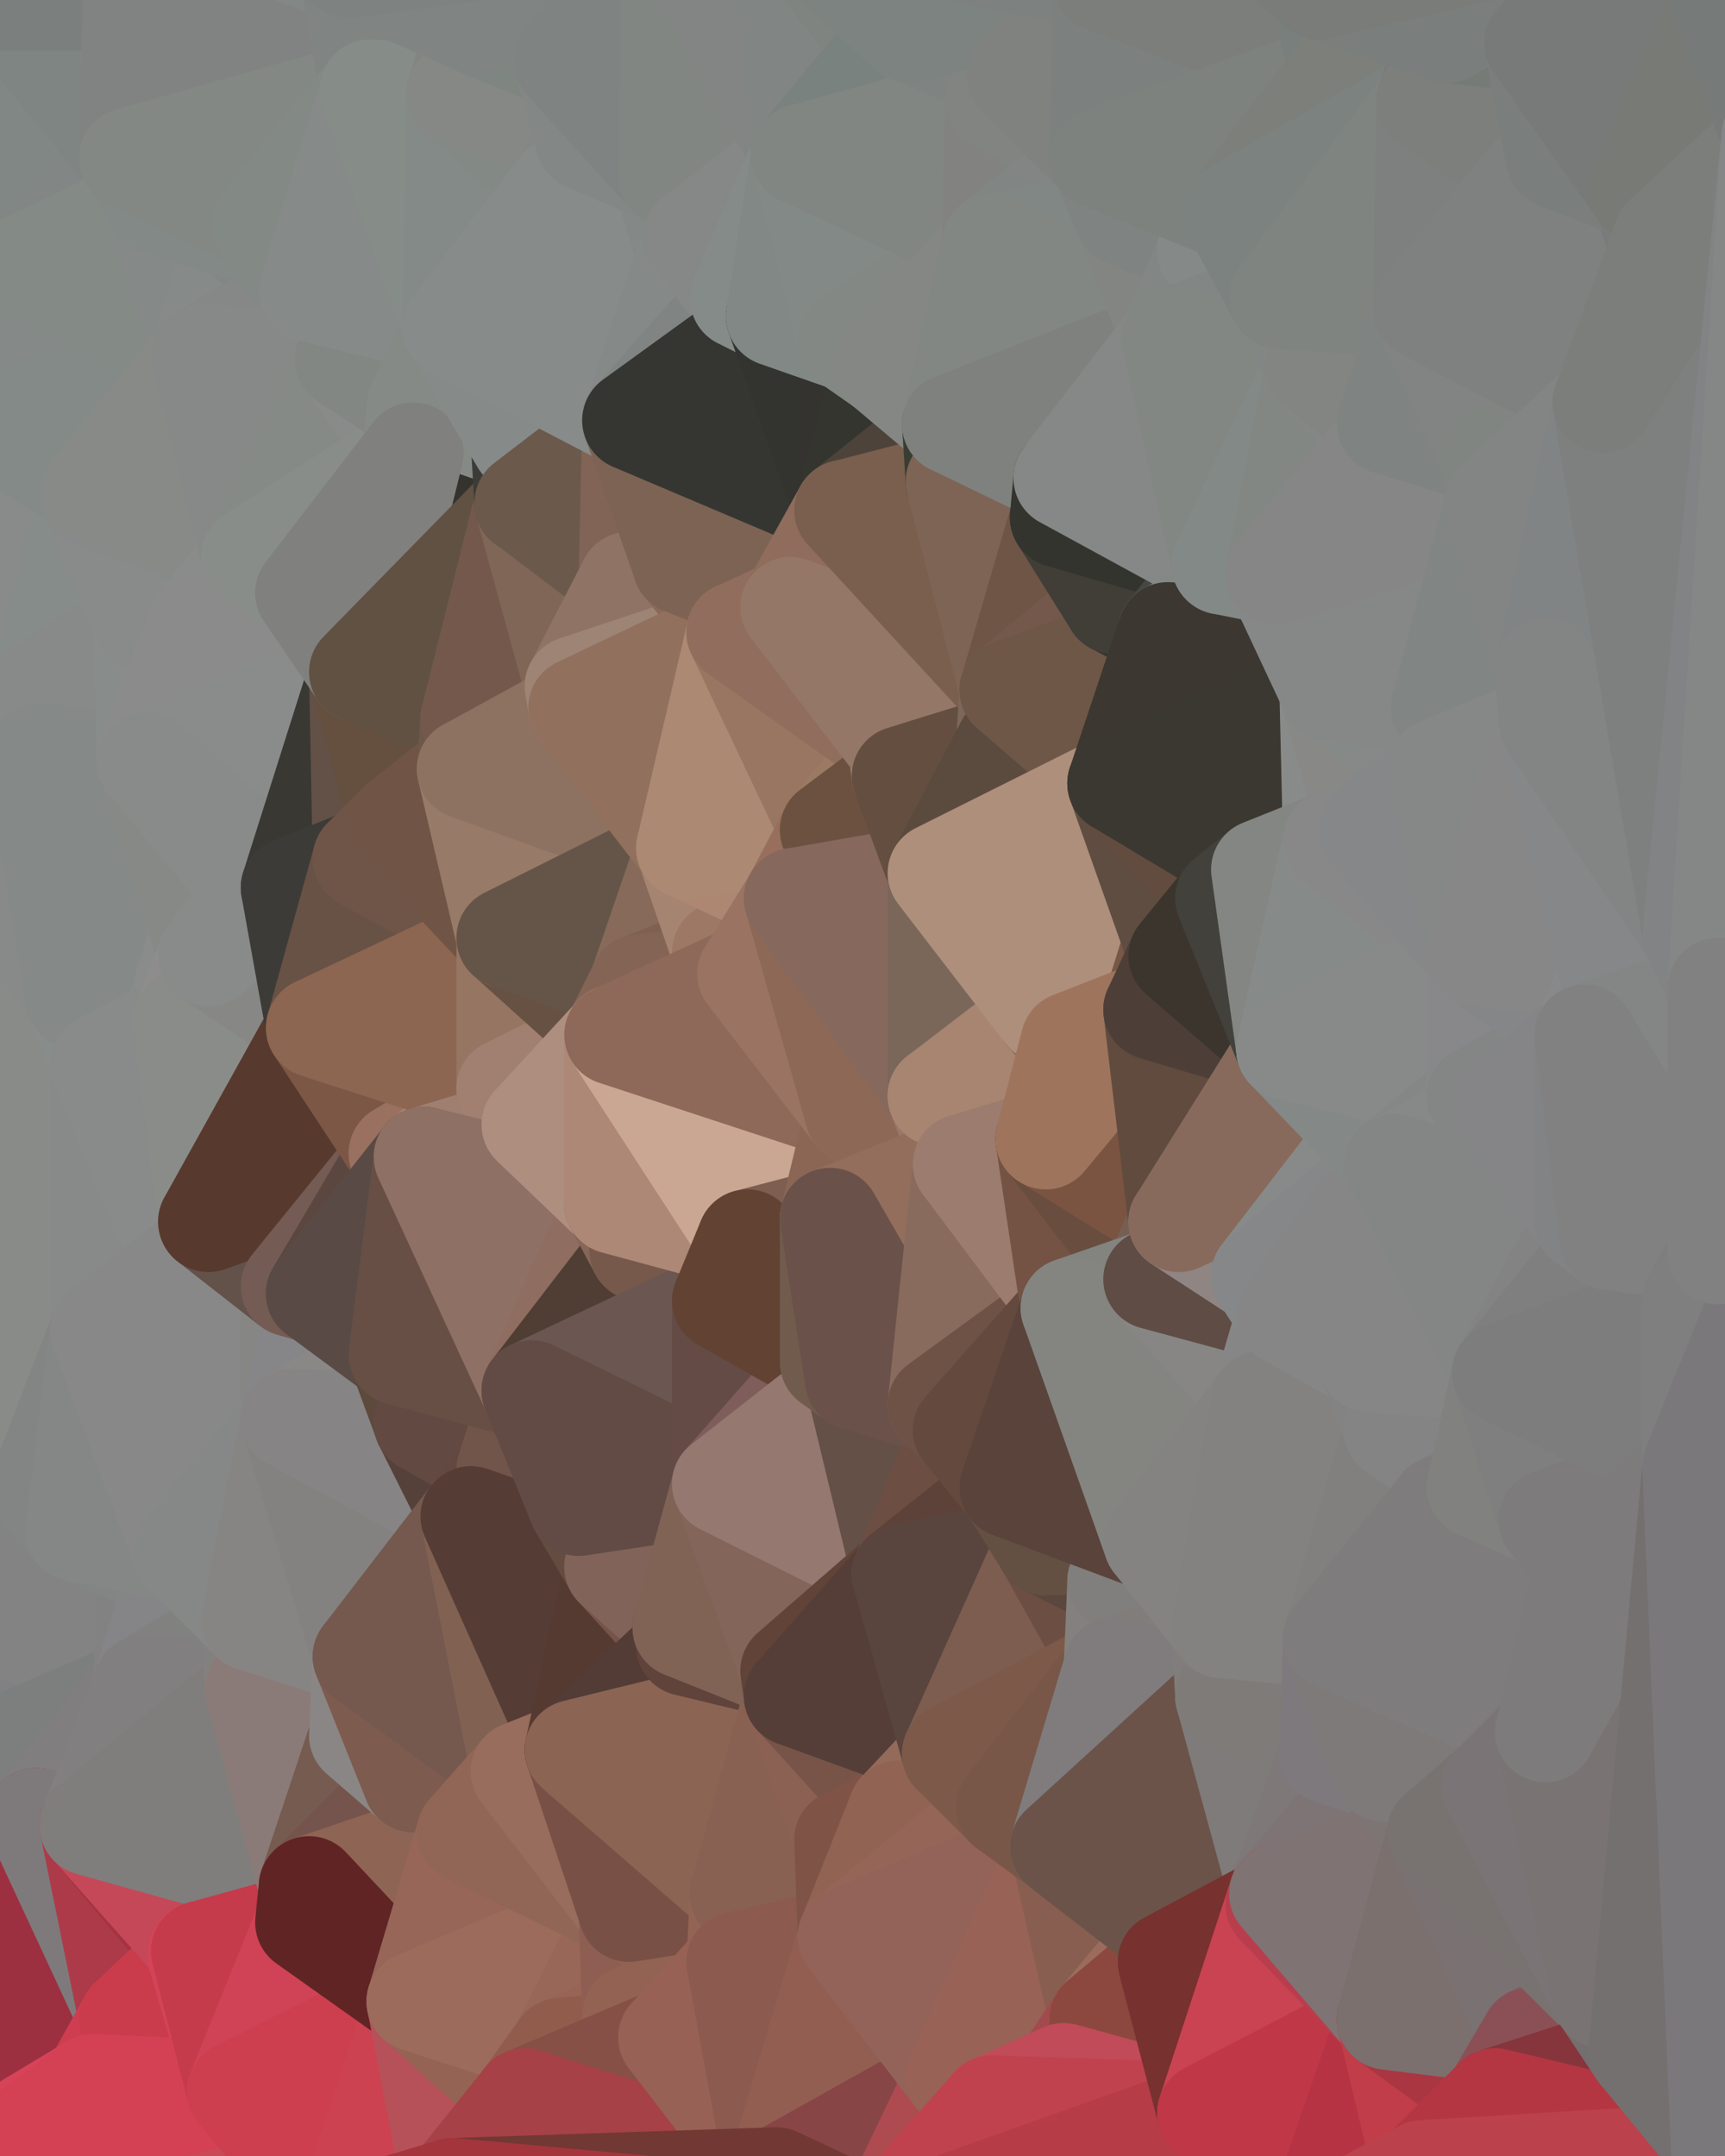 <?xml version="1.0" standalone="yes"?>
<svg width="480" height="600" xmlns="http://www.w3.org/2000/svg" version="1.1" ><polygon points="-34,148 -34,518 -18,222" fill="rgba(135, 137, 136, 1)" stroke="rgba(135, 137, 136, 1)" stroke-width="28" stroke-linejoin="round"/>
		<polygon points="-34,518 -18,444 -18,222" fill="rgba(132, 134, 133, 1)" stroke="rgba(132, 134, 133, 1)" stroke-width="28" stroke-linejoin="round"/>
		<polygon points="-19,204 -34,148 -18,222" fill="rgba(138, 140, 137, 1)" stroke="rgba(138, 140, 137, 1)" stroke-width="28" stroke-linejoin="round"/>
		<polygon points="-34,518 -19,500 -18,444" fill="rgba(126, 128, 125, 1)" stroke="rgba(126, 128, 125, 1)" stroke-width="28" stroke-linejoin="round"/>
		<polygon points="-4,118 -34,148 -3,130" fill="rgba(136, 140, 139, 1)" stroke="rgba(136, 140, 139, 1)" stroke-width="28" stroke-linejoin="round"/>
		<polygon points="-3,574 -34,518 0,599" fill="rgba(204, 67, 85, 1)" stroke="rgba(204, 67, 85, 1)" stroke-width="28" stroke-linejoin="round"/>
		<polygon points="-18,444 -19,500 -4,488" fill="rgba(127, 127, 125, 1)" stroke="rgba(127, 127, 125, 1)" stroke-width="28" stroke-linejoin="round"/>
		<polygon points="-34,148 -4,118 6,74" fill="rgba(136, 136, 134, 1)" stroke="rgba(136, 136, 134, 1)" stroke-width="28" stroke-linejoin="round"/>
		<polygon points="0,0 -34,148 6,74" fill="rgba(130, 135, 131, 1)" stroke="rgba(130, 135, 131, 1)" stroke-width="28" stroke-linejoin="round"/>
		<polygon points="-3,574 0,599 6,592" fill="rgba(199, 56, 76, 1)" stroke="rgba(199, 56, 76, 1)" stroke-width="28" stroke-linejoin="round"/>
		<polygon points="-4,488 -19,500 10,506" fill="rgba(127, 127, 127, 1)" stroke="rgba(127, 127, 127, 1)" stroke-width="28" stroke-linejoin="round"/>
		<polygon points="-19,204 -18,222 10,210" fill="rgba(137, 139, 136, 1)" stroke="rgba(137, 139, 136, 1)" stroke-width="28" stroke-linejoin="round"/>
		<polygon points="-19,204 10,210 11,192" fill="rgba(135, 140, 136, 1)" stroke="rgba(135, 140, 136, 1)" stroke-width="28" stroke-linejoin="round"/>
		<polygon points="-34,148 -19,204 11,192" fill="rgba(135, 137, 134, 1)" stroke="rgba(135, 137, 134, 1)" stroke-width="28" stroke-linejoin="round"/>
		<polygon points="-19,500 -34,518 10,506" fill="rgba(126, 126, 126, 1)" stroke="rgba(126, 126, 126, 1)" stroke-width="28" stroke-linejoin="round"/>
		<polygon points="11,414 -18,444 21,426" fill="rgba(130, 130, 130, 1)" stroke="rgba(130, 130, 130, 1)" stroke-width="28" stroke-linejoin="round"/>
		<polygon points="-3,574 6,592 26,580" fill="rgba(211, 70, 89, 1)" stroke="rgba(211, 70, 89, 1)" stroke-width="28" stroke-linejoin="round"/>
		<polygon points="-3,130 25,138 26,136" fill="rgba(135, 137, 136, 1)" stroke="rgba(135, 137, 136, 1)" stroke-width="28" stroke-linejoin="round"/>
		<polygon points="21,278 28,370 28,296" fill="rgba(137, 138, 140, 1)" stroke="rgba(137, 138, 140, 1)" stroke-width="28" stroke-linejoin="round"/>
		<polygon points="-18,444 11,414 28,370" fill="rgba(132, 134, 133, 1)" stroke="rgba(132, 134, 133, 1)" stroke-width="28" stroke-linejoin="round"/>
		<polygon points="21,278 -18,444 28,370" fill="rgba(135, 135, 135, 1)" stroke="rgba(135, 135, 135, 1)" stroke-width="28" stroke-linejoin="round"/>
		<polygon points="-4,118 -3,130 26,136" fill="rgba(134, 136, 133, 1)" stroke="rgba(134, 136, 133, 1)" stroke-width="28" stroke-linejoin="round"/>
		<polygon points="-3,130 11,192 25,138" fill="rgba(134, 138, 137, 1)" stroke="rgba(134, 138, 137, 1)" stroke-width="28" stroke-linejoin="round"/>
		<polygon points="-18,222 -18,444 21,278" fill="rgba(137, 139, 136, 1)" stroke="rgba(137, 139, 136, 1)" stroke-width="28" stroke-linejoin="round"/>
		<polygon points="-3,130 -34,148 11,192" fill="rgba(137, 139, 138, 1)" stroke="rgba(137, 139, 138, 1)" stroke-width="28" stroke-linejoin="round"/>
		<polygon points="-34,518 -3,574 10,506" fill="rgba(130, 124, 124, 1)" stroke="rgba(130, 124, 124, 1)" stroke-width="28" stroke-linejoin="round"/>
		<polygon points="0,0 6,74 36,44" fill="rgba(129, 135, 133, 1)" stroke="rgba(129, 135, 133, 1)" stroke-width="28" stroke-linejoin="round"/>
		<polygon points="-3,574 26,580 36,562" fill="rgba(202, 61, 80, 1)" stroke="rgba(202, 61, 80, 1)" stroke-width="28" stroke-linejoin="round"/>
		<polygon points="-18,444 -4,488 40,469" fill="rgba(129, 129, 131, 1)" stroke="rgba(129, 129, 131, 1)" stroke-width="28" stroke-linejoin="round"/>
		<polygon points="21,426 -18,444 40,469" fill="rgba(131, 131, 131, 1)" stroke="rgba(131, 131, 131, 1)" stroke-width="28" stroke-linejoin="round"/>
		<polygon points="25,138 11,192 40,173" fill="rgba(134, 140, 138, 1)" stroke="rgba(134, 140, 138, 1)" stroke-width="28" stroke-linejoin="round"/>
		<polygon points="36,44 6,74 43,56" fill="rgba(130, 134, 133, 1)" stroke="rgba(130, 134, 133, 1)" stroke-width="28" stroke-linejoin="round"/>
		<polygon points="11,192 10,210 41,212" fill="rgba(135, 137, 136, 1)" stroke="rgba(135, 137, 136, 1)" stroke-width="28" stroke-linejoin="round"/>
		<polygon points="21,426 40,469 41,434" fill="rgba(131, 131, 131, 1)" stroke="rgba(131, 131, 131, 1)" stroke-width="28" stroke-linejoin="round"/>
		<polygon points="-4,488 10,506 40,469" fill="rgba(125, 127, 126, 1)" stroke="rgba(125, 127, 126, 1)" stroke-width="28" stroke-linejoin="round"/>
		<polygon points="10,506 25,508 40,469" fill="rgba(128, 126, 127, 1)" stroke="rgba(128, 126, 127, 1)" stroke-width="28" stroke-linejoin="round"/>
		<polygon points="0,0 36,44 37,0" fill="rgba(127, 133, 131, 1)" stroke="rgba(127, 133, 131, 1)" stroke-width="28" stroke-linejoin="round"/>
		<polygon points="10,506 -3,574 36,562" fill="rgba(156, 48, 64, 1)" stroke="rgba(156, 48, 64, 1)" stroke-width="28" stroke-linejoin="round"/>
		<polygon points="25,508 10,506 36,562" fill="rgba(126, 122, 123, 1)" stroke="rgba(126, 122, 123, 1)" stroke-width="28" stroke-linejoin="round"/>
		<polygon points="10,210 -18,222 21,278" fill="rgba(136, 138, 137, 1)" stroke="rgba(136, 138, 137, 1)" stroke-width="28" stroke-linejoin="round"/>
		<polygon points="21,278 28,296 51,284" fill="rgba(136, 140, 139, 1)" stroke="rgba(136, 140, 139, 1)" stroke-width="28" stroke-linejoin="round"/>
		<polygon points="40,173 11,192 41,212" fill="rgba(136, 138, 137, 1)" stroke="rgba(136, 138, 137, 1)" stroke-width="28" stroke-linejoin="round"/>
		<polygon points="6,74 -4,118 56,99" fill="rgba(133, 137, 136, 1)" stroke="rgba(133, 137, 136, 1)" stroke-width="28" stroke-linejoin="round"/>
		<polygon points="-4,118 26,136 56,99" fill="rgba(132, 138, 136, 1)" stroke="rgba(132, 138, 136, 1)" stroke-width="28" stroke-linejoin="round"/>
		<polygon points="25,508 36,562 55,544" fill="rgba(173, 58, 73, 1)" stroke="rgba(173, 58, 73, 1)" stroke-width="28" stroke-linejoin="round"/>
		<polygon points="28,296 28,370 51,352" fill="rgba(136, 138, 137, 1)" stroke="rgba(136, 138, 137, 1)" stroke-width="28" stroke-linejoin="round"/>
		<polygon points="41,212 21,278 58,266" fill="rgba(137, 139, 138, 1)" stroke="rgba(137, 139, 138, 1)" stroke-width="28" stroke-linejoin="round"/>
		<polygon points="21,278 51,284 58,266" fill="rgba(138, 140, 139, 1)" stroke="rgba(138, 140, 139, 1)" stroke-width="28" stroke-linejoin="round"/>
		<polygon points="28,296 51,352 58,340" fill="rgba(137, 139, 138, 1)" stroke="rgba(137, 139, 138, 1)" stroke-width="28" stroke-linejoin="round"/>
		<polygon points="43,56 6,74 56,99" fill="rgba(132, 138, 134, 1)" stroke="rgba(132, 138, 134, 1)" stroke-width="28" stroke-linejoin="round"/>
		<polygon points="25,508 55,544 56,543" fill="rgba(163, 51, 67, 1)" stroke="rgba(163, 51, 67, 1)" stroke-width="28" stroke-linejoin="round"/>
		<polygon points="10,210 21,278 41,212" fill="rgba(133, 137, 136, 1)" stroke="rgba(133, 137, 136, 1)" stroke-width="28" stroke-linejoin="round"/>
		<polygon points="36,562 26,580 66,582" fill="rgba(207, 61, 80, 1)" stroke="rgba(207, 61, 80, 1)" stroke-width="28" stroke-linejoin="round"/>
		<polygon points="40,173 41,212 55,174" fill="rgba(136, 140, 139, 1)" stroke="rgba(136, 140, 139, 1)" stroke-width="28" stroke-linejoin="round"/>
		<polygon points="41,434 40,469 51,432" fill="rgba(130, 130, 130, 1)" stroke="rgba(130, 130, 130, 1)" stroke-width="28" stroke-linejoin="round"/>
		<polygon points="21,426 41,434 51,432" fill="rgba(131, 133, 132, 1)" stroke="rgba(131, 133, 132, 1)" stroke-width="28" stroke-linejoin="round"/>
		<polygon points="51,432 40,469 70,451" fill="rgba(133, 133, 135, 1)" stroke="rgba(133, 133, 135, 1)" stroke-width="28" stroke-linejoin="round"/>
		<polygon points="40,173 55,174 70,155" fill="rgba(134, 138, 137, 1)" stroke="rgba(134, 138, 137, 1)" stroke-width="28" stroke-linejoin="round"/>
		<polygon points="25,138 40,173 70,155" fill="rgba(137, 139, 138, 1)" stroke="rgba(137, 139, 138, 1)" stroke-width="28" stroke-linejoin="round"/>
		<polygon points="43,56 56,99 66,64" fill="rgba(133, 137, 136, 1)" stroke="rgba(133, 137, 136, 1)" stroke-width="28" stroke-linejoin="round"/>
		<polygon points="41,212 58,266 71,248" fill="rgba(135, 137, 134, 1)" stroke="rgba(135, 137, 134, 1)" stroke-width="28" stroke-linejoin="round"/>
		<polygon points="26,136 25,138 70,155" fill="rgba(134, 138, 137, 1)" stroke="rgba(134, 138, 137, 1)" stroke-width="28" stroke-linejoin="round"/>
		<polygon points="0,0 37,0 67,-29" fill="rgba(123, 127, 126, 1)" stroke="rgba(123, 127, 126, 1)" stroke-width="28" stroke-linejoin="round"/>
		<polygon points="11,414 21,426 28,370" fill="rgba(131, 133, 132, 1)" stroke="rgba(131, 133, 132, 1)" stroke-width="28" stroke-linejoin="round"/>
		<polygon points="70,451 40,469 71,470" fill="rgba(129, 129, 127, 1)" stroke="rgba(129, 129, 127, 1)" stroke-width="28" stroke-linejoin="round"/>
		<polygon points="55,544 36,562 66,582" fill="rgba(202, 60, 76, 1)" stroke="rgba(202, 60, 76, 1)" stroke-width="28" stroke-linejoin="round"/>
		<polygon points="51,284 28,296 58,340" fill="rgba(137, 139, 138, 1)" stroke="rgba(137, 139, 138, 1)" stroke-width="28" stroke-linejoin="round"/>
		<polygon points="28,370 21,426 51,432" fill="rgba(133, 135, 134, 1)" stroke="rgba(133, 135, 134, 1)" stroke-width="28" stroke-linejoin="round"/>
		<polygon points="58,340 51,352 81,358" fill="rgba(138, 140, 139, 1)" stroke="rgba(138, 140, 139, 1)" stroke-width="28" stroke-linejoin="round"/>
		<polygon points="51,352 28,370 81,395" fill="rgba(136, 136, 136, 1)" stroke="rgba(136, 136, 136, 1)" stroke-width="28" stroke-linejoin="round"/>
		<polygon points="28,370 51,432 81,395" fill="rgba(136, 136, 136, 1)" stroke="rgba(136, 136, 136, 1)" stroke-width="28" stroke-linejoin="round"/>
		<polygon points="56,99 26,136 70,155" fill="rgba(136, 138, 135, 1)" stroke="rgba(136, 138, 135, 1)" stroke-width="28" stroke-linejoin="round"/>
		<polygon points="56,543 85,535 86,525" fill="rgba(189, 57, 71, 1)" stroke="rgba(189, 57, 71, 1)" stroke-width="28" stroke-linejoin="round"/>
		<polygon points="66,64 56,99 86,81" fill="rgba(134, 138, 137, 1)" stroke="rgba(134, 138, 137, 1)" stroke-width="28" stroke-linejoin="round"/>
		<polygon points="73,62 66,64 86,81" fill="rgba(130, 134, 133, 1)" stroke="rgba(130, 134, 133, 1)" stroke-width="28" stroke-linejoin="round"/>
		<polygon points="70,155 55,174 85,165" fill="rgba(138, 140, 139, 1)" stroke="rgba(138, 140, 139, 1)" stroke-width="28" stroke-linejoin="round"/>
		<polygon points="40,469 25,508 71,470" fill="rgba(129, 127, 128, 1)" stroke="rgba(129, 127, 128, 1)" stroke-width="28" stroke-linejoin="round"/>
		<polygon points="58,266 51,284 88,286" fill="rgba(142, 140, 141, 1)" stroke="rgba(142, 140, 141, 1)" stroke-width="28" stroke-linejoin="round"/>
		<polygon points="25,508 56,543 86,525" fill="rgba(197, 72, 88, 1)" stroke="rgba(197, 72, 88, 1)" stroke-width="28" stroke-linejoin="round"/>
		<polygon points="71,470 25,508 86,525" fill="rgba(127, 126, 124, 1)" stroke="rgba(127, 126, 124, 1)" stroke-width="28" stroke-linejoin="round"/>
		<polygon points="51,352 81,395 81,358" fill="rgba(136, 136, 136, 1)" stroke="rgba(136, 136, 136, 1)" stroke-width="28" stroke-linejoin="round"/>
		<polygon points="36,44 43,56 73,62" fill="rgba(132, 136, 135, 1)" stroke="rgba(132, 136, 135, 1)" stroke-width="28" stroke-linejoin="round"/>
		<polygon points="43,56 66,64 73,62" fill="rgba(131, 137, 135, 1)" stroke="rgba(131, 137, 135, 1)" stroke-width="28" stroke-linejoin="round"/>
		<polygon points="56,543 55,544 66,582" fill="rgba(211, 68, 88, 1)" stroke="rgba(211, 68, 88, 1)" stroke-width="28" stroke-linejoin="round"/>
		<polygon points="6,592 0,599 26,580" fill="rgba(215, 67, 89, 1)" stroke="rgba(215, 67, 89, 1)" stroke-width="28" stroke-linejoin="round"/>
		<polygon points="86,81 56,99 96,100" fill="rgba(134, 136, 135, 1)" stroke="rgba(134, 136, 135, 1)" stroke-width="28" stroke-linejoin="round"/>
		<polygon points="67,-29 37,0 97,-9" fill="rgba(129, 133, 132, 1)" stroke="rgba(129, 133, 132, 1)" stroke-width="28" stroke-linejoin="round"/>
		<polygon points="66,582 0,599 96,618" fill="rgba(200, 74, 86, 1)" stroke="rgba(200, 74, 86, 1)" stroke-width="28" stroke-linejoin="round"/>
		<polygon points="81,358 81,395 88,360" fill="rgba(134, 134, 132, 1)" stroke="rgba(134, 134, 132, 1)" stroke-width="28" stroke-linejoin="round"/>
		<polygon points="51,284 58,340 88,286" fill="rgba(138, 140, 137, 1)" stroke="rgba(138, 140, 137, 1)" stroke-width="28" stroke-linejoin="round"/>
		<polygon points="81,247 58,266 88,286" fill="rgba(135, 135, 133, 1)" stroke="rgba(135, 135, 133, 1)" stroke-width="28" stroke-linejoin="round"/>
		<polygon points="71,248 58,266 81,247" fill="rgba(137, 139, 138, 1)" stroke="rgba(137, 139, 138, 1)" stroke-width="28" stroke-linejoin="round"/>
		<polygon points="26,580 0,599 66,582" fill="rgba(212, 65, 84, 1)" stroke="rgba(212, 65, 84, 1)" stroke-width="28" stroke-linejoin="round"/>
		<polygon points="85,165 55,174 100,187" fill="rgba(139, 141, 140, 1)" stroke="rgba(139, 141, 140, 1)" stroke-width="28" stroke-linejoin="round"/>
		<polygon points="70,451 71,470 101,461" fill="rgba(130, 129, 127, 1)" stroke="rgba(130, 129, 127, 1)" stroke-width="28" stroke-linejoin="round"/>
		<polygon points="56,543 66,582 85,535" fill="rgba(197, 59, 75, 1)" stroke="rgba(197, 59, 75, 1)" stroke-width="28" stroke-linejoin="round"/>
		<polygon points="97,-9 37,0 103,25" fill="rgba(131, 135, 134, 1)" stroke="rgba(131, 135, 134, 1)" stroke-width="28" stroke-linejoin="round"/>
		<polygon points="37,0 36,44 103,25" fill="rgba(129, 131, 130, 1)" stroke="rgba(129, 131, 130, 1)" stroke-width="28" stroke-linejoin="round"/>
		<polygon points="36,44 73,62 103,25" fill="rgba(131, 136, 132, 1)" stroke="rgba(131, 136, 132, 1)" stroke-width="28" stroke-linejoin="round"/>
		<polygon points="71,470 100,483 101,461" fill="rgba(133, 129, 128, 1)" stroke="rgba(133, 129, 128, 1)" stroke-width="28" stroke-linejoin="round"/>
		<polygon points="71,470 86,525 100,483" fill="rgba(138, 123, 120, 1)" stroke="rgba(138, 123, 120, 1)" stroke-width="28" stroke-linejoin="round"/>
		<polygon points="55,174 41,212 100,187" fill="rgba(139, 139, 139, 1)" stroke="rgba(139, 139, 139, 1)" stroke-width="28" stroke-linejoin="round"/>
		<polygon points="41,212 81,247 100,187" fill="rgba(138, 140, 139, 1)" stroke="rgba(138, 140, 139, 1)" stroke-width="28" stroke-linejoin="round"/>
		<polygon points="56,99 70,155 96,100" fill="rgba(135, 137, 136, 1)" stroke="rgba(135, 137, 136, 1)" stroke-width="28" stroke-linejoin="round"/>
		<polygon points="41,212 71,248 81,247" fill="rgba(137, 139, 138, 1)" stroke="rgba(137, 139, 138, 1)" stroke-width="28" stroke-linejoin="round"/>
		<polygon points="51,432 70,451 81,395" fill="rgba(134, 136, 135, 1)" stroke="rgba(134, 136, 135, 1)" stroke-width="28" stroke-linejoin="round"/>
		<polygon points="58,340 81,358 111,321" fill="rgba(99, 82, 74, 1)" stroke="rgba(99, 82, 74, 1)" stroke-width="28" stroke-linejoin="round"/>
		<polygon points="88,286 58,340 111,321" fill="rgba(87, 57, 46, 1)" stroke="rgba(87, 57, 46, 1)" stroke-width="28" stroke-linejoin="round"/>
		<polygon points="88,360 81,395 111,377" fill="rgba(134, 134, 136, 1)" stroke="rgba(134, 134, 136, 1)" stroke-width="28" stroke-linejoin="round"/>
		<polygon points="100,187 81,247 101,239" fill="rgba(57, 56, 51, 1)" stroke="rgba(57, 56, 51, 1)" stroke-width="28" stroke-linejoin="round"/>
		<polygon points="96,100 70,155 115,126" fill="rgba(133, 138, 134, 1)" stroke="rgba(133, 138, 134, 1)" stroke-width="28" stroke-linejoin="round"/>
		<polygon points="81,358 88,360 111,321" fill="rgba(116, 91, 84, 1)" stroke="rgba(116, 91, 84, 1)" stroke-width="28" stroke-linejoin="round"/>
		<polygon points="100,187 101,239 111,229" fill="rgba(99, 81, 71, 1)" stroke="rgba(99, 81, 71, 1)" stroke-width="28" stroke-linejoin="round"/>
		<polygon points="96,100 115,126 116,113" fill="rgba(137, 139, 138, 1)" stroke="rgba(137, 139, 138, 1)" stroke-width="28" stroke-linejoin="round"/>
		<polygon points="85,535 66,582 116,557" fill="rgba(208, 67, 86, 1)" stroke="rgba(208, 67, 86, 1)" stroke-width="28" stroke-linejoin="round"/>
		<polygon points="100,483 86,525 115,496" fill="rgba(118, 91, 80, 1)" stroke="rgba(118, 91, 80, 1)" stroke-width="28" stroke-linejoin="round"/>
		<polygon points="111,377 81,395 118,396" fill="rgba(137, 136, 134, 1)" stroke="rgba(137, 136, 134, 1)" stroke-width="28" stroke-linejoin="round"/>
		<polygon points="70,155 85,165 115,126" fill="rgba(136, 141, 137, 1)" stroke="rgba(136, 141, 137, 1)" stroke-width="28" stroke-linejoin="round"/>
		<polygon points="81,247 88,286 101,239" fill="rgba(60, 59, 55, 1)" stroke="rgba(60, 59, 55, 1)" stroke-width="28" stroke-linejoin="round"/>
		<polygon points="86,81 96,100 126,91" fill="rgba(135, 137, 136, 1)" stroke="rgba(135, 137, 136, 1)" stroke-width="28" stroke-linejoin="round"/>
		<polygon points="96,100 116,113 126,91" fill="rgba(130, 135, 131, 1)" stroke="rgba(130, 135, 131, 1)" stroke-width="28" stroke-linejoin="round"/>
		<polygon points="81,395 70,451 101,461" fill="rgba(134, 133, 131, 1)" stroke="rgba(134, 133, 131, 1)" stroke-width="28" stroke-linejoin="round"/>
		<polygon points="100,187 130,214 131,200" fill="rgba(100, 81, 67, 1)" stroke="rgba(100, 81, 67, 1)" stroke-width="28" stroke-linejoin="round"/>
		<polygon points="81,395 101,461 131,422" fill="rgba(131, 130, 128, 1)" stroke="rgba(131, 130, 128, 1)" stroke-width="28" stroke-linejoin="round"/>
		<polygon points="118,396 81,395 131,422" fill="rgba(134, 132, 133, 1)" stroke="rgba(134, 132, 133, 1)" stroke-width="28" stroke-linejoin="round"/>
		<polygon points="115,496 86,525 130,510" fill="rgba(117, 84, 77, 1)" stroke="rgba(117, 84, 77, 1)" stroke-width="28" stroke-linejoin="round"/>
		<polygon points="100,187 111,229 130,214" fill="rgba(101, 80, 63, 1)" stroke="rgba(101, 80, 63, 1)" stroke-width="28" stroke-linejoin="round"/>
		<polygon points="66,582 96,618 116,557" fill="rgba(205, 63, 79, 1)" stroke="rgba(205, 63, 79, 1)" stroke-width="28" stroke-linejoin="round"/>
		<polygon points="97,-9 103,25 133,7" fill="rgba(128, 132, 131, 1)" stroke="rgba(128, 132, 131, 1)" stroke-width="28" stroke-linejoin="round"/>
		<polygon points="103,25 127,26 133,7" fill="rgba(128, 133, 129, 1)" stroke="rgba(128, 133, 129, 1)" stroke-width="28" stroke-linejoin="round"/>
		<polygon points="86,525 116,557 130,510" fill="rgba(142, 100, 84, 1)" stroke="rgba(142, 100, 84, 1)" stroke-width="28" stroke-linejoin="round"/>
		<polygon points="116,557 96,618 126,609" fill="rgba(204, 66, 81, 1)" stroke="rgba(204, 66, 81, 1)" stroke-width="28" stroke-linejoin="round"/>
		<polygon points="111,321 88,360 118,322" fill="rgba(91, 71, 64, 1)" stroke="rgba(91, 71, 64, 1)" stroke-width="28" stroke-linejoin="round"/>
		<polygon points="86,525 85,535 116,557" fill="rgba(96, 36, 36, 1)" stroke="rgba(96, 36, 36, 1)" stroke-width="28" stroke-linejoin="round"/>
		<polygon points="73,62 86,81 103,25" fill="rgba(131, 137, 133, 1)" stroke="rgba(131, 137, 133, 1)" stroke-width="28" stroke-linejoin="round"/>
		<polygon points="118,396 131,422 141,409" fill="rgba(85, 65, 58, 1)" stroke="rgba(85, 65, 58, 1)" stroke-width="28" stroke-linejoin="round"/>
		<polygon points="88,286 111,321 141,303" fill="rgba(124, 87, 69, 1)" stroke="rgba(124, 87, 69, 1)" stroke-width="28" stroke-linejoin="round"/>
		<polygon points="111,321 118,322 141,303" fill="rgba(154, 112, 96, 1)" stroke="rgba(154, 112, 96, 1)" stroke-width="28" stroke-linejoin="round"/>
		<polygon points="101,239 88,286 141,261" fill="rgba(104, 82, 69, 1)" stroke="rgba(104, 82, 69, 1)" stroke-width="28" stroke-linejoin="round"/>
		<polygon points="111,229 101,239 141,261" fill="rgba(111, 85, 72, 1)" stroke="rgba(111, 85, 72, 1)" stroke-width="28" stroke-linejoin="round"/>
		<polygon points="88,360 111,377 118,322" fill="rgba(89, 74, 69, 1)" stroke="rgba(89, 74, 69, 1)" stroke-width="28" stroke-linejoin="round"/>
		<polygon points="115,496 130,510 145,493" fill="rgba(140, 101, 86, 1)" stroke="rgba(140, 101, 86, 1)" stroke-width="28" stroke-linejoin="round"/>
		<polygon points="116,113 115,126 145,123" fill="rgba(135, 137, 136, 1)" stroke="rgba(135, 137, 136, 1)" stroke-width="28" stroke-linejoin="round"/>
		<polygon points="101,461 100,483 115,496" fill="rgba(138, 134, 133, 1)" stroke="rgba(138, 134, 133, 1)" stroke-width="28" stroke-linejoin="round"/>
		<polygon points="145,123 115,126 146,140" fill="rgba(57, 57, 55, 1)" stroke="rgba(57, 57, 55, 1)" stroke-width="28" stroke-linejoin="round"/>
		<polygon points="116,557 126,609 146,584" fill="rgba(182, 81, 89, 1)" stroke="rgba(182, 81, 89, 1)" stroke-width="28" stroke-linejoin="round"/>
		<polygon points="103,25 86,81 126,91" fill="rgba(134, 138, 137, 1)" stroke="rgba(134, 138, 137, 1)" stroke-width="28" stroke-linejoin="round"/>
		<polygon points="141,303 118,322 148,313" fill="rgba(167, 132, 113, 1)" stroke="rgba(167, 132, 113, 1)" stroke-width="28" stroke-linejoin="round"/>
		<polygon points="111,377 118,396 148,387" fill="rgba(93, 74, 60, 1)" stroke="rgba(93, 74, 60, 1)" stroke-width="28" stroke-linejoin="round"/>
		<polygon points="118,396 141,409 148,387" fill="rgba(98, 73, 66, 1)" stroke="rgba(98, 73, 66, 1)" stroke-width="28" stroke-linejoin="round"/>
		<polygon points="115,126 100,187 146,140" fill="rgba(52, 51, 46, 1)" stroke="rgba(52, 51, 46, 1)" stroke-width="28" stroke-linejoin="round"/>
		<polygon points="101,461 115,496 145,493" fill="rgba(125, 91, 79, 1)" stroke="rgba(125, 91, 79, 1)" stroke-width="28" stroke-linejoin="round"/>
		<polygon points="126,91 116,113 145,123" fill="rgba(133, 138, 134, 1)" stroke="rgba(133, 138, 134, 1)" stroke-width="28" stroke-linejoin="round"/>
		<polygon points="141,261 88,286 141,303" fill="rgba(140, 102, 81, 1)" stroke="rgba(140, 102, 81, 1)" stroke-width="28" stroke-linejoin="round"/>
		<polygon points="103,25 126,91 127,26" fill="rgba(134, 140, 136, 1)" stroke="rgba(134, 140, 136, 1)" stroke-width="28" stroke-linejoin="round"/>
		<polygon points="85,165 100,187 115,126" fill="rgba(128, 128, 126, 1)" stroke="rgba(128, 128, 126, 1)" stroke-width="28" stroke-linejoin="round"/>
		<polygon points="116,557 146,584 156,570" fill="rgba(148, 99, 84, 1)" stroke="rgba(148, 99, 84, 1)" stroke-width="28" stroke-linejoin="round"/>
		<polygon points="127,26 126,91 156,52" fill="rgba(132, 138, 136, 1)" stroke="rgba(132, 138, 136, 1)" stroke-width="28" stroke-linejoin="round"/>
		<polygon points="133,7 127,26 157,17" fill="rgba(128, 134, 130, 1)" stroke="rgba(128, 134, 130, 1)" stroke-width="28" stroke-linejoin="round"/>
		<polygon points="100,187 131,200 146,140" fill="rgba(97, 81, 66, 1)" stroke="rgba(97, 81, 66, 1)" stroke-width="28" stroke-linejoin="round"/>
		<polygon points="130,214 111,229 141,261" fill="rgba(112, 84, 70, 1)" stroke="rgba(112, 84, 70, 1)" stroke-width="28" stroke-linejoin="round"/>
		<polygon points="141,409 131,422 161,419" fill="rgba(99, 72, 63, 1)" stroke="rgba(99, 72, 63, 1)" stroke-width="28" stroke-linejoin="round"/>
		<polygon points="160,191 131,200 161,197" fill="rgba(121, 97, 85, 1)" stroke="rgba(121, 97, 85, 1)" stroke-width="28" stroke-linejoin="round"/>
		<polygon points="127,26 156,52 163,39" fill="rgba(131, 137, 133, 1)" stroke="rgba(131, 137, 133, 1)" stroke-width="28" stroke-linejoin="round"/>
		<polygon points="157,17 127,26 163,39" fill="rgba(134, 136, 133, 1)" stroke="rgba(134, 136, 133, 1)" stroke-width="28" stroke-linejoin="round"/>
		<polygon points="131,200 130,214 161,197" fill="rgba(108, 89, 75, 1)" stroke="rgba(108, 89, 75, 1)" stroke-width="28" stroke-linejoin="round"/>
		<polygon points="146,140 131,200 160,191" fill="rgba(116, 88, 76, 1)" stroke="rgba(116, 88, 76, 1)" stroke-width="28" stroke-linejoin="round"/>
		<polygon points="148,313 118,322 171,335" fill="rgba(159, 127, 112, 1)" stroke="rgba(159, 127, 112, 1)" stroke-width="28" stroke-linejoin="round"/>
		<polygon points="161,419 131,422 171,436" fill="rgba(105, 75, 64, 1)" stroke="rgba(105, 75, 64, 1)" stroke-width="28" stroke-linejoin="round"/>
		<polygon points="141,261 141,303 171,288" fill="rgba(150, 117, 98, 1)" stroke="rgba(150, 117, 98, 1)" stroke-width="28" stroke-linejoin="round"/>
		<polygon points="141,303 148,313 171,288" fill="rgba(161, 128, 113, 1)" stroke="rgba(161, 128, 113, 1)" stroke-width="28" stroke-linejoin="round"/>
		<polygon points="148,387 141,409 161,419" fill="rgba(113, 85, 74, 1)" stroke="rgba(113, 85, 74, 1)" stroke-width="28" stroke-linejoin="round"/>
		<polygon points="118,322 111,377 148,387" fill="rgba(103, 79, 69, 1)" stroke="rgba(103, 79, 69, 1)" stroke-width="28" stroke-linejoin="round"/>
		<polygon points="131,422 101,461 145,493" fill="rgba(117, 89, 78, 1)" stroke="rgba(117, 89, 78, 1)" stroke-width="28" stroke-linejoin="round"/>
		<polygon points="130,510 116,557 175,532" fill="rgba(151, 102, 88, 1)" stroke="rgba(151, 102, 88, 1)" stroke-width="28" stroke-linejoin="round"/>
		<polygon points="146,140 160,191 175,162" fill="rgba(128, 102, 87, 1)" stroke="rgba(128, 102, 87, 1)" stroke-width="28" stroke-linejoin="round"/>
		<polygon points="118,322 148,387 171,335" fill="rgba(142, 112, 101, 1)" stroke="rgba(142, 112, 101, 1)" stroke-width="28" stroke-linejoin="round"/>
		<polygon points="131,422 145,493 160,487" fill="rgba(129, 97, 82, 1)" stroke="rgba(129, 97, 82, 1)" stroke-width="28" stroke-linejoin="round"/>
		<polygon points="116,557 156,570 175,532" fill="rgba(156, 107, 92, 1)" stroke="rgba(156, 107, 92, 1)" stroke-width="28" stroke-linejoin="round"/>
		<polygon points="131,422 160,487 171,436" fill="rgba(85, 60, 53, 1)" stroke="rgba(85, 60, 53, 1)" stroke-width="28" stroke-linejoin="round"/>
		<polygon points="171,335 148,387 178,348" fill="rgba(143, 109, 97, 1)" stroke="rgba(143, 109, 97, 1)" stroke-width="28" stroke-linejoin="round"/>
		<polygon points="141,261 171,288 178,274" fill="rgba(103, 81, 67, 1)" stroke="rgba(103, 81, 67, 1)" stroke-width="28" stroke-linejoin="round"/>
		<polygon points="145,123 146,140 176,117" fill="rgba(59, 60, 55, 1)" stroke="rgba(59, 60, 55, 1)" stroke-width="28" stroke-linejoin="round"/>
		<polygon points="126,91 145,123 176,117" fill="rgba(134, 138, 137, 1)" stroke="rgba(134, 138, 137, 1)" stroke-width="28" stroke-linejoin="round"/>
		<polygon points="175,532 156,570 176,561" fill="rgba(152, 103, 88, 1)" stroke="rgba(152, 103, 88, 1)" stroke-width="28" stroke-linejoin="round"/>
		<polygon points="145,493 130,510 175,532" fill="rgba(145, 102, 86, 1)" stroke="rgba(145, 102, 86, 1)" stroke-width="28" stroke-linejoin="round"/>
		<polygon points="160,487 145,493 175,532" fill="rgba(152, 109, 93, 1)" stroke="rgba(152, 109, 93, 1)" stroke-width="28" stroke-linejoin="round"/>
		<polygon points="163,39 156,52 186,49" fill="rgba(131, 135, 134, 1)" stroke="rgba(131, 135, 134, 1)" stroke-width="28" stroke-linejoin="round"/>
		<polygon points="133,7 157,17 187,-21" fill="rgba(127, 133, 129, 1)" stroke="rgba(127, 133, 129, 1)" stroke-width="28" stroke-linejoin="round"/>
		<polygon points="176,561 156,570 186,567" fill="rgba(152, 100, 86, 1)" stroke="rgba(152, 100, 86, 1)" stroke-width="28" stroke-linejoin="round"/>
		<polygon points="171,436 160,487 191,458" fill="rgba(85, 58, 49, 1)" stroke="rgba(85, 58, 49, 1)" stroke-width="28" stroke-linejoin="round"/>
		<polygon points="190,453 171,436 191,458" fill="rgba(120, 83, 74, 1)" stroke="rgba(120, 83, 74, 1)" stroke-width="28" stroke-linejoin="round"/>
		<polygon points="130,214 141,261 191,236" fill="rgba(151, 122, 104, 1)" stroke="rgba(151, 122, 104, 1)" stroke-width="28" stroke-linejoin="round"/>
		<polygon points="161,197 130,214 191,236" fill="rgba(141, 114, 97, 1)" stroke="rgba(141, 114, 97, 1)" stroke-width="28" stroke-linejoin="round"/>
		<polygon points="146,140 175,162 176,117" fill="rgba(107, 89, 75, 1)" stroke="rgba(107, 89, 75, 1)" stroke-width="28" stroke-linejoin="round"/>
		<polygon points="156,52 176,117 193,66" fill="rgba(134, 138, 137, 1)" stroke="rgba(134, 138, 137, 1)" stroke-width="28" stroke-linejoin="round"/>
		<polygon points="186,49 156,52 193,66" fill="rgba(132, 136, 135, 1)" stroke="rgba(132, 136, 135, 1)" stroke-width="28" stroke-linejoin="round"/>
		<polygon points="141,261 178,274 191,236" fill="rgba(101, 85, 72, 1)" stroke="rgba(101, 85, 72, 1)" stroke-width="28" stroke-linejoin="round"/>
		<polygon points="176,117 175,162 190,157" fill="rgba(129, 100, 86, 1)" stroke="rgba(129, 100, 86, 1)" stroke-width="28" stroke-linejoin="round"/>
		<polygon points="97,-9 133,7 187,-21" fill="rgba(128, 132, 131, 1)" stroke="rgba(128, 132, 131, 1)" stroke-width="28" stroke-linejoin="round"/>
		<polygon points="156,52 126,91 176,117" fill="rgba(135, 139, 138, 1)" stroke="rgba(135, 139, 138, 1)" stroke-width="28" stroke-linejoin="round"/>
		<polygon points="171,288 148,313 171,335" fill="rgba(174, 142, 127, 1)" stroke="rgba(174, 142, 127, 1)" stroke-width="28" stroke-linejoin="round"/>
		<polygon points="191,236 178,274 201,265" fill="rgba(135, 106, 90, 1)" stroke="rgba(135, 106, 90, 1)" stroke-width="28" stroke-linejoin="round"/>
		<polygon points="161,419 171,436 201,413" fill="rgba(100, 76, 64, 1)" stroke="rgba(100, 76, 64, 1)" stroke-width="28" stroke-linejoin="round"/>
		<polygon points="156,570 146,584 186,567" fill="rgba(145, 92, 76, 1)" stroke="rgba(145, 92, 76, 1)" stroke-width="28" stroke-linejoin="round"/>
		<polygon points="190,157 175,162 205,176" fill="rgba(142, 111, 93, 1)" stroke="rgba(142, 111, 93, 1)" stroke-width="28" stroke-linejoin="round"/>
		<polygon points="175,532 176,561 205,546" fill="rgba(142, 94, 82, 1)" stroke="rgba(142, 94, 82, 1)" stroke-width="28" stroke-linejoin="round"/>
		<polygon points="176,561 186,567 205,546" fill="rgba(147, 98, 83, 1)" stroke="rgba(147, 98, 83, 1)" stroke-width="28" stroke-linejoin="round"/>
		<polygon points="178,348 148,387 201,362" fill="rgba(80, 62, 52, 1)" stroke="rgba(80, 62, 52, 1)" stroke-width="28" stroke-linejoin="round"/>
		<polygon points="193,66 176,117 206,83" fill="rgba(133, 137, 136, 1)" stroke="rgba(133, 137, 136, 1)" stroke-width="28" stroke-linejoin="round"/>
		<polygon points="175,162 160,191 205,176" fill="rgba(143, 115, 101, 1)" stroke="rgba(143, 115, 101, 1)" stroke-width="28" stroke-linejoin="round"/>
		<polygon points="201,265 178,274 208,271" fill="rgba(128, 96, 81, 1)" stroke="rgba(128, 96, 81, 1)" stroke-width="28" stroke-linejoin="round"/>
		<polygon points="171,335 178,348 208,345" fill="rgba(134, 102, 89, 1)" stroke="rgba(134, 102, 89, 1)" stroke-width="28" stroke-linejoin="round"/>
		<polygon points="178,348 201,362 208,345" fill="rgba(118, 89, 75, 1)" stroke="rgba(118, 89, 75, 1)" stroke-width="28" stroke-linejoin="round"/>
		<polygon points="175,532 205,546 206,527" fill="rgba(146, 99, 83, 1)" stroke="rgba(146, 99, 83, 1)" stroke-width="28" stroke-linejoin="round"/>
		<polygon points="160,191 161,197 205,176" fill="rgba(158, 132, 117, 1)" stroke="rgba(158, 132, 117, 1)" stroke-width="28" stroke-linejoin="round"/>
		<polygon points="148,387 201,413 201,362" fill="rgba(107, 86, 81, 1)" stroke="rgba(107, 86, 81, 1)" stroke-width="28" stroke-linejoin="round"/>
		<polygon points="171,436 190,453 201,413" fill="rgba(129, 99, 89, 1)" stroke="rgba(129, 99, 89, 1)" stroke-width="28" stroke-linejoin="round"/>
		<polygon points="148,387 161,419 201,413" fill="rgba(98, 75, 69, 1)" stroke="rgba(98, 75, 69, 1)" stroke-width="28" stroke-linejoin="round"/>
		<polygon points="157,17 163,39 186,49" fill="rgba(131, 135, 134, 1)" stroke="rgba(131, 135, 134, 1)" stroke-width="28" stroke-linejoin="round"/>
		<polygon points="186,567 146,584 216,606" fill="rgba(134, 80, 70, 1)" stroke="rgba(134, 80, 70, 1)" stroke-width="28" stroke-linejoin="round"/>
		<polygon points="146,584 126,609 216,606" fill="rgba(166, 65, 71, 1)" stroke="rgba(166, 65, 71, 1)" stroke-width="28" stroke-linejoin="round"/>
		<polygon points="178,274 171,288 208,271" fill="rgba(132, 100, 85, 1)" stroke="rgba(132, 100, 85, 1)" stroke-width="28" stroke-linejoin="round"/>
		<polygon points="160,487 175,532 206,527" fill="rgba(120, 80, 70, 1)" stroke="rgba(120, 80, 70, 1)" stroke-width="28" stroke-linejoin="round"/>
		<polygon points="220,465 191,458 221,472" fill="rgba(83, 54, 46, 1)" stroke="rgba(83, 54, 46, 1)" stroke-width="28" stroke-linejoin="round"/>
		<polygon points="191,236 201,265 221,250" fill="rgba(165, 132, 113, 1)" stroke="rgba(165, 132, 113, 1)" stroke-width="28" stroke-linejoin="round"/>
		<polygon points="67,-29 97,-9 187,-21" fill="rgba(126, 130, 129, 1)" stroke="rgba(126, 130, 129, 1)" stroke-width="28" stroke-linejoin="round"/>
		<polygon points="186,49 193,66 223,43" fill="rgba(131, 137, 135, 1)" stroke="rgba(131, 137, 135, 1)" stroke-width="28" stroke-linejoin="round"/>
		<polygon points="191,458 160,487 221,472" fill="rgba(83, 60, 54, 1)" stroke="rgba(83, 60, 54, 1)" stroke-width="28" stroke-linejoin="round"/>
		<polygon points="160,487 206,527 221,472" fill="rgba(139, 100, 83, 1)" stroke="rgba(139, 100, 83, 1)" stroke-width="28" stroke-linejoin="round"/>
		<polygon points="201,265 208,271 221,250" fill="rgba(157, 120, 101, 1)" stroke="rgba(157, 120, 101, 1)" stroke-width="28" stroke-linejoin="round"/>
		<polygon points="190,453 191,458 220,465" fill="rgba(96, 67, 59, 1)" stroke="rgba(96, 67, 59, 1)" stroke-width="28" stroke-linejoin="round"/>
		<polygon points="190,157 205,176 220,169" fill="rgba(138, 105, 88, 1)" stroke="rgba(138, 105, 88, 1)" stroke-width="28" stroke-linejoin="round"/>
		<polygon points="206,83 176,117 216,88" fill="rgba(128, 132, 131, 1)" stroke="rgba(128, 132, 131, 1)" stroke-width="28" stroke-linejoin="round"/>
		<polygon points="161,197 191,236 205,176" fill="rgba(145, 112, 93, 1)" stroke="rgba(145, 112, 93, 1)" stroke-width="28" stroke-linejoin="round"/>
		<polygon points="157,17 186,49 187,-21" fill="rgba(127, 131, 130, 1)" stroke="rgba(127, 131, 130, 1)" stroke-width="28" stroke-linejoin="round"/>
		<polygon points="191,236 221,250 231,231" fill="rgba(173, 135, 114, 1)" stroke="rgba(173, 135, 114, 1)" stroke-width="28" stroke-linejoin="round"/>
		<polygon points="201,362 201,413 231,379" fill="rgba(100, 75, 70, 1)" stroke="rgba(100, 75, 70, 1)" stroke-width="28" stroke-linejoin="round"/>
		<polygon points="171,288 171,335 208,345" fill="rgba(173, 136, 118, 1)" stroke="rgba(173, 136, 118, 1)" stroke-width="28" stroke-linejoin="round"/>
		<polygon points="190,157 220,169 235,142" fill="rgba(130, 97, 80, 1)" stroke="rgba(130, 97, 80, 1)" stroke-width="28" stroke-linejoin="round"/>
		<polygon points="206,527 205,546 236,539" fill="rgba(147, 100, 84, 1)" stroke="rgba(147, 100, 84, 1)" stroke-width="28" stroke-linejoin="round"/>
		<polygon points="176,117 190,157 235,142" fill="rgba(125, 99, 84, 1)" stroke="rgba(125, 99, 84, 1)" stroke-width="28" stroke-linejoin="round"/>
		<polygon points="187,-21 186,49 223,43" fill="rgba(129, 134, 130, 1)" stroke="rgba(129, 134, 130, 1)" stroke-width="28" stroke-linejoin="round"/>
		<polygon points="193,66 206,83 223,43" fill="rgba(134, 136, 135, 1)" stroke="rgba(134, 136, 135, 1)" stroke-width="28" stroke-linejoin="round"/>
		<polygon points="231,379 201,413 238,384" fill="rgba(127, 93, 91, 1)" stroke="rgba(127, 93, 91, 1)" stroke-width="28" stroke-linejoin="round"/>
		<polygon points="208,345 231,339 238,310" fill="rgba(85, 57, 46, 1)" stroke="rgba(85, 57, 46, 1)" stroke-width="28" stroke-linejoin="round"/>
		<polygon points="171,288 208,345 238,310" fill="rgba(202, 167, 147, 1)" stroke="rgba(202, 167, 147, 1)" stroke-width="28" stroke-linejoin="round"/>
		<polygon points="208,271 171,288 238,310" fill="rgba(142, 105, 89, 1)" stroke="rgba(142, 105, 89, 1)" stroke-width="28" stroke-linejoin="round"/>
		<polygon points="235,512 206,527 236,539" fill="rgba(129, 83, 70, 1)" stroke="rgba(129, 83, 70, 1)" stroke-width="28" stroke-linejoin="round"/>
		<polygon points="216,88 176,117 235,142" fill="rgba(53, 54, 49, 1)" stroke="rgba(53, 54, 49, 1)" stroke-width="28" stroke-linejoin="round"/>
		<polygon points="221,472 206,527 235,512" fill="rgba(136, 97, 82, 1)" stroke="rgba(136, 97, 82, 1)" stroke-width="28" stroke-linejoin="round"/>
		<polygon points="205,176 191,236 231,231" fill="rgba(172, 137, 115, 1)" stroke="rgba(172, 137, 115, 1)" stroke-width="28" stroke-linejoin="round"/>
		<polygon points="208,345 231,379 231,339" fill="rgba(126, 94, 81, 1)" stroke="rgba(126, 94, 81, 1)" stroke-width="28" stroke-linejoin="round"/>
		<polygon points="208,345 201,362 231,379" fill="rgba(98, 66, 51, 1)" stroke="rgba(98, 66, 51, 1)" stroke-width="28" stroke-linejoin="round"/>
		<polygon points="217,-24 187,-21 223,43" fill="rgba(131, 133, 132, 1)" stroke="rgba(131, 133, 132, 1)" stroke-width="28" stroke-linejoin="round"/>
		<polygon points="206,83 216,88 223,43" fill="rgba(133, 139, 137, 1)" stroke="rgba(133, 139, 137, 1)" stroke-width="28" stroke-linejoin="round"/>
		<polygon points="201,413 190,453 220,465" fill="rgba(128, 99, 85, 1)" stroke="rgba(128, 99, 85, 1)" stroke-width="28" stroke-linejoin="round"/>
		<polygon points="216,88 235,142 236,95" fill="rgba(51, 52, 47, 1)" stroke="rgba(51, 52, 47, 1)" stroke-width="28" stroke-linejoin="round"/>
		<polygon points="205,546 186,567 216,606" fill="rgba(151, 97, 85, 1)" stroke="rgba(151, 97, 85, 1)" stroke-width="28" stroke-linejoin="round"/>
		<polygon points="217,-24 223,43 247,14" fill="rgba(129, 133, 132, 1)" stroke="rgba(129, 133, 132, 1)" stroke-width="28" stroke-linejoin="round"/>
		<polygon points="205,176 231,231 250,208" fill="rgba(153, 118, 98, 1)" stroke="rgba(153, 118, 98, 1)" stroke-width="28" stroke-linejoin="round"/>
		<polygon points="250,208 231,231 251,216" fill="rgba(154, 122, 99, 1)" stroke="rgba(154, 122, 99, 1)" stroke-width="28" stroke-linejoin="round"/>
		<polygon points="201,413 220,465 251,438" fill="rgba(131, 101, 90, 1)" stroke="rgba(131, 101, 90, 1)" stroke-width="28" stroke-linejoin="round"/>
		<polygon points="220,169 205,176 250,208" fill="rgba(145, 109, 93, 1)" stroke="rgba(145, 109, 93, 1)" stroke-width="28" stroke-linejoin="round"/>
		<polygon points="236,95 235,142 246,102" fill="rgba(52, 51, 47, 1)" stroke="rgba(52, 51, 47, 1)" stroke-width="28" stroke-linejoin="round"/>
		<polygon points="217,-24 247,14 253,9" fill="rgba(127, 132, 128, 1)" stroke="rgba(127, 132, 128, 1)" stroke-width="28" stroke-linejoin="round"/>
		<polygon points="221,472 235,512 250,504" fill="rgba(139, 97, 83, 1)" stroke="rgba(139, 97, 83, 1)" stroke-width="28" stroke-linejoin="round"/>
		<polygon points="231,231 221,250 261,243" fill="rgba(152, 111, 93, 1)" stroke="rgba(152, 111, 93, 1)" stroke-width="28" stroke-linejoin="round"/>
		<polygon points="251,216 231,231 261,243" fill="rgba(108, 81, 64, 1)" stroke="rgba(108, 81, 64, 1)" stroke-width="28" stroke-linejoin="round"/>
		<polygon points="238,384 201,413 251,438" fill="rgba(149, 120, 112, 1)" stroke="rgba(149, 120, 112, 1)" stroke-width="28" stroke-linejoin="round"/>
		<polygon points="205,546 216,606 236,539" fill="rgba(140, 90, 79, 1)" stroke="rgba(140, 90, 79, 1)" stroke-width="28" stroke-linejoin="round"/>
		<polygon points="223,43 216,88 236,95" fill="rgba(130, 136, 134, 1)" stroke="rgba(130, 136, 134, 1)" stroke-width="28" stroke-linejoin="round"/>
		<polygon points="246,102 235,142 265,118" fill="rgba(52, 53, 47, 1)" stroke="rgba(52, 53, 47, 1)" stroke-width="28" stroke-linejoin="round"/>
		<polygon points="221,472 250,504 265,488" fill="rgba(120, 84, 72, 1)" stroke="rgba(120, 84, 72, 1)" stroke-width="28" stroke-linejoin="round"/>
		<polygon points="236,539 216,606 266,578" fill="rgba(146, 94, 81, 1)" stroke="rgba(146, 94, 81, 1)" stroke-width="28" stroke-linejoin="round"/>
		<polygon points="265,118 235,142 266,134" fill="rgba(77, 67, 58, 1)" stroke="rgba(77, 67, 58, 1)" stroke-width="28" stroke-linejoin="round"/>
		<polygon points="261,391 251,438 268,398" fill="rgba(126, 102, 90, 1)" stroke="rgba(126, 102, 90, 1)" stroke-width="28" stroke-linejoin="round"/>
		<polygon points="238,310 231,339 268,324" fill="rgba(139, 102, 84, 1)" stroke="rgba(139, 102, 84, 1)" stroke-width="28" stroke-linejoin="round"/>
		<polygon points="261,305 238,310 268,324" fill="rgba(148, 115, 100, 1)" stroke="rgba(148, 115, 100, 1)" stroke-width="28" stroke-linejoin="round"/>
		<polygon points="216,606 246,620 266,578" fill="rgba(135, 69, 70, 1)" stroke="rgba(135, 69, 70, 1)" stroke-width="28" stroke-linejoin="round"/>
		<polygon points="238,384 251,438 261,391" fill="rgba(100, 80, 71, 1)" stroke="rgba(100, 80, 71, 1)" stroke-width="28" stroke-linejoin="round"/>
		<polygon points="220,465 221,472 251,438" fill="rgba(97, 67, 56, 1)" stroke="rgba(97, 67, 56, 1)" stroke-width="28" stroke-linejoin="round"/>
		<polygon points="235,512 236,539 250,504" fill="rgba(127, 83, 70, 1)" stroke="rgba(127, 83, 70, 1)" stroke-width="28" stroke-linejoin="round"/>
		<polygon points="221,250 208,271 238,310" fill="rgba(154, 115, 98, 1)" stroke="rgba(154, 115, 98, 1)" stroke-width="28" stroke-linejoin="round"/>
		<polygon points="223,43 236,95 276,68" fill="rgba(131, 137, 135, 1)" stroke="rgba(131, 137, 135, 1)" stroke-width="28" stroke-linejoin="round"/>
		<polygon points="251,438 221,472 265,488" fill="rgba(85, 62, 56, 1)" stroke="rgba(85, 62, 56, 1)" stroke-width="28" stroke-linejoin="round"/>
		<polygon points="221,250 238,310 261,305" fill="rgba(141, 104, 86, 1)" stroke="rgba(141, 104, 86, 1)" stroke-width="28" stroke-linejoin="round"/>
		<polygon points="253,9 247,14 277,28" fill="rgba(128, 130, 129, 1)" stroke="rgba(128, 130, 129, 1)" stroke-width="28" stroke-linejoin="round"/>
		<polygon points="236,95 246,102 276,68" fill="rgba(131, 136, 132, 1)" stroke="rgba(131, 136, 132, 1)" stroke-width="28" stroke-linejoin="round"/>
		<polygon points="231,339 231,379 238,384" fill="rgba(113, 91, 77, 1)" stroke="rgba(113, 91, 77, 1)" stroke-width="28" stroke-linejoin="round"/>
		<polygon points="250,208 251,216 280,207" fill="rgba(161, 129, 108, 1)" stroke="rgba(161, 129, 108, 1)" stroke-width="28" stroke-linejoin="round"/>
		<polygon points="265,488 250,504 280,503" fill="rgba(148, 106, 90, 1)" stroke="rgba(148, 106, 90, 1)" stroke-width="28" stroke-linejoin="round"/>
		<polygon points="247,14 223,43 277,28" fill="rgba(121, 130, 127, 1)" stroke="rgba(121, 130, 127, 1)" stroke-width="28" stroke-linejoin="round"/>
		<polygon points="266,578 246,620 276,586" fill="rgba(174, 75, 80, 1)" stroke="rgba(174, 75, 80, 1)" stroke-width="28" stroke-linejoin="round"/>
		<polygon points="261,243 221,250 261,305" fill="rgba(134, 104, 93, 1)" stroke="rgba(134, 104, 93, 1)" stroke-width="28" stroke-linejoin="round"/>
		<polygon points="250,208 280,207 281,192" fill="rgba(127, 100, 81, 1)" stroke="rgba(127, 100, 81, 1)" stroke-width="28" stroke-linejoin="round"/>
		<polygon points="268,398 251,438 281,414" fill="rgba(108, 78, 67, 1)" stroke="rgba(108, 78, 67, 1)" stroke-width="28" stroke-linejoin="round"/>
		<polygon points="253,9 277,28 283,21" fill="rgba(129, 131, 130, 1)" stroke="rgba(129, 131, 130, 1)" stroke-width="28" stroke-linejoin="round"/>
		<polygon points="235,142 220,169 281,192" fill="rgba(144, 108, 92, 1)" stroke="rgba(144, 108, 92, 1)" stroke-width="28" stroke-linejoin="round"/>
		<polygon points="220,169 250,208 281,192" fill="rgba(148, 119, 103, 1)" stroke="rgba(148, 119, 103, 1)" stroke-width="28" stroke-linejoin="round"/>
		<polygon points="251,216 261,243 280,207" fill="rgba(100, 78, 64, 1)" stroke="rgba(100, 78, 64, 1)" stroke-width="28" stroke-linejoin="round"/>
		<polygon points="223,43 276,68 277,28" fill="rgba(129, 134, 130, 1)" stroke="rgba(129, 134, 130, 1)" stroke-width="28" stroke-linejoin="round"/>
		<polygon points="261,243 261,305 291,282" fill="rgba(122, 103, 89, 1)" stroke="rgba(122, 103, 89, 1)" stroke-width="28" stroke-linejoin="round"/>
		<polygon points="261,305 268,324 291,317" fill="rgba(152, 120, 105, 1)" stroke="rgba(152, 120, 105, 1)" stroke-width="28" stroke-linejoin="round"/>
		<polygon points="281,414 251,438 291,430" fill="rgba(93, 66, 57, 1)" stroke="rgba(93, 66, 57, 1)" stroke-width="28" stroke-linejoin="round"/>
		<polygon points="266,134 235,142 281,192" fill="rgba(122, 95, 78, 1)" stroke="rgba(122, 95, 78, 1)" stroke-width="28" stroke-linejoin="round"/>
		<polygon points="231,339 261,391 268,324" fill="rgba(147, 110, 92, 1)" stroke="rgba(147, 110, 92, 1)" stroke-width="28" stroke-linejoin="round"/>
		<polygon points="231,339 238,384 261,391" fill="rgba(106, 81, 74, 1)" stroke="rgba(106, 81, 74, 1)" stroke-width="28" stroke-linejoin="round"/>
		<polygon points="246,102 265,118 276,68" fill="rgba(133, 135, 132, 1)" stroke="rgba(133, 135, 132, 1)" stroke-width="28" stroke-linejoin="round"/>
		<polygon points="265,118 266,134 296,133" fill="rgba(58, 61, 52, 1)" stroke="rgba(58, 61, 52, 1)" stroke-width="28" stroke-linejoin="round"/>
		<polygon points="266,134 295,144 296,133" fill="rgba(59, 56, 49, 1)" stroke="rgba(59, 56, 49, 1)" stroke-width="28" stroke-linejoin="round"/>
		<polygon points="266,578 276,586 296,577" fill="rgba(139, 87, 74, 1)" stroke="rgba(139, 87, 74, 1)" stroke-width="28" stroke-linejoin="round"/>
		<polygon points="250,504 236,539 280,503" fill="rgba(145, 99, 83, 1)" stroke="rgba(145, 99, 83, 1)" stroke-width="28" stroke-linejoin="round"/>
		<polygon points="268,324 261,391 298,364" fill="rgba(136, 107, 93, 1)" stroke="rgba(136, 107, 93, 1)" stroke-width="28" stroke-linejoin="round"/>
		<polygon points="261,391 268,398 298,364" fill="rgba(110, 82, 70, 1)" stroke="rgba(110, 82, 70, 1)" stroke-width="28" stroke-linejoin="round"/>
		<polygon points="261,305 291,317 298,290" fill="rgba(166, 135, 115, 1)" stroke="rgba(166, 135, 115, 1)" stroke-width="28" stroke-linejoin="round"/>
		<polygon points="291,282 261,305 298,290" fill="rgba(168, 133, 113, 1)" stroke="rgba(168, 133, 113, 1)" stroke-width="28" stroke-linejoin="round"/>
		<polygon points="280,503 236,539 295,514" fill="rgba(149, 101, 87, 1)" stroke="rgba(149, 101, 87, 1)" stroke-width="28" stroke-linejoin="round"/>
		<polygon points="266,134 281,192 295,144" fill="rgba(126, 100, 85, 1)" stroke="rgba(126, 100, 85, 1)" stroke-width="28" stroke-linejoin="round"/>
		<polygon points="266,578 296,577 306,562" fill="rgba(159, 108, 91, 1)" stroke="rgba(159, 108, 91, 1)" stroke-width="28" stroke-linejoin="round"/>
		<polygon points="277,28 276,68 306,44" fill="rgba(130, 130, 128, 1)" stroke="rgba(130, 130, 128, 1)" stroke-width="28" stroke-linejoin="round"/>
		<polygon points="253,9 283,21 307,-5" fill="rgba(127, 131, 130, 1)" stroke="rgba(127, 131, 130, 1)" stroke-width="28" stroke-linejoin="round"/>
		<polygon points="283,21 277,28 306,44" fill="rgba(130, 132, 129, 1)" stroke="rgba(130, 132, 129, 1)" stroke-width="28" stroke-linejoin="round"/>
		<polygon points="236,539 266,578 295,514" fill="rgba(147, 99, 89, 1)" stroke="rgba(147, 99, 89, 1)" stroke-width="28" stroke-linejoin="round"/>
		<polygon points="251,438 265,488 291,430" fill="rgba(89, 69, 62, 1)" stroke="rgba(89, 69, 62, 1)" stroke-width="28" stroke-linejoin="round"/>
		<polygon points="216,606 126,609 246,620" fill="rgba(114, 56, 52, 1)" stroke="rgba(114, 56, 52, 1)" stroke-width="28" stroke-linejoin="round"/>
		<polygon points="295,144 281,192 310,168" fill="rgba(111, 85, 70, 1)" stroke="rgba(111, 85, 70, 1)" stroke-width="28" stroke-linejoin="round"/>
		<polygon points="291,430 265,488 310,464" fill="rgba(125, 93, 80, 1)" stroke="rgba(125, 93, 80, 1)" stroke-width="28" stroke-linejoin="round"/>
		<polygon points="295,514 266,578 306,562" fill="rgba(152, 98, 86, 1)" stroke="rgba(152, 98, 86, 1)" stroke-width="28" stroke-linejoin="round"/>
		<polygon points="291,317 268,324 298,364" fill="rgba(156, 124, 111, 1)" stroke="rgba(156, 124, 111, 1)" stroke-width="28" stroke-linejoin="round"/>
		<polygon points="306,44 276,68 313,60" fill="rgba(129, 133, 132, 1)" stroke="rgba(129, 133, 132, 1)" stroke-width="28" stroke-linejoin="round"/>
		<polygon points="281,192 280,207 311,218" fill="rgba(125, 103, 89, 1)" stroke="rgba(125, 103, 89, 1)" stroke-width="28" stroke-linejoin="round"/>
		<polygon points="280,207 261,243 311,218" fill="rgba(91, 75, 62, 1)" stroke="rgba(91, 75, 62, 1)" stroke-width="28" stroke-linejoin="round"/>
		<polygon points="291,430 310,464 311,440" fill="rgba(108, 78, 67, 1)" stroke="rgba(108, 78, 67, 1)" stroke-width="28" stroke-linejoin="round"/>
		<polygon points="265,488 280,503 310,464" fill="rgba(125, 89, 73, 1)" stroke="rgba(125, 89, 73, 1)" stroke-width="28" stroke-linejoin="round"/>
		<polygon points="268,398 281,414 298,364" fill="rgba(100, 73, 62, 1)" stroke="rgba(100, 73, 62, 1)" stroke-width="28" stroke-linejoin="round"/>
		<polygon points="291,282 298,290 321,281" fill="rgba(139, 98, 78, 1)" stroke="rgba(139, 98, 78, 1)" stroke-width="28" stroke-linejoin="round"/>
		<polygon points="291,430 311,440 321,429" fill="rgba(91, 71, 62, 1)" stroke="rgba(91, 71, 62, 1)" stroke-width="28" stroke-linejoin="round"/>
		<polygon points="217,-24 253,9 307,-5" fill="rgba(125, 131, 129, 1)" stroke="rgba(125, 131, 129, 1)" stroke-width="28" stroke-linejoin="round"/>
		<polygon points="313,60 276,68 326,94" fill="rgba(129, 135, 133, 1)" stroke="rgba(129, 135, 133, 1)" stroke-width="28" stroke-linejoin="round"/>
		<polygon points="276,68 265,118 326,94" fill="rgba(130, 135, 131, 1)" stroke="rgba(130, 135, 131, 1)" stroke-width="28" stroke-linejoin="round"/>
		<polygon points="265,118 296,133 326,94" fill="rgba(127, 129, 126, 1)" stroke="rgba(127, 129, 126, 1)" stroke-width="28" stroke-linejoin="round"/>
		<polygon points="295,514 306,562 326,538" fill="rgba(136, 94, 80, 1)" stroke="rgba(136, 94, 80, 1)" stroke-width="28" stroke-linejoin="round"/>
		<polygon points="306,562 325,546 326,538" fill="rgba(155, 108, 92, 1)" stroke="rgba(155, 108, 92, 1)" stroke-width="28" stroke-linejoin="round"/>
		<polygon points="291,317 298,364 321,356" fill="rgba(116, 83, 68, 1)" stroke="rgba(116, 83, 68, 1)" stroke-width="28" stroke-linejoin="round"/>
		<polygon points="311,218 291,282 328,266" fill="rgba(116, 81, 62, 1)" stroke="rgba(116, 81, 62, 1)" stroke-width="28" stroke-linejoin="round"/>
		<polygon points="291,282 321,281 328,266" fill="rgba(120, 87, 70, 1)" stroke="rgba(120, 87, 70, 1)" stroke-width="28" stroke-linejoin="round"/>
		<polygon points="291,317 321,356 328,340" fill="rgba(105, 77, 63, 1)" stroke="rgba(105, 77, 63, 1)" stroke-width="28" stroke-linejoin="round"/>
		<polygon points="310,168 281,192 325,176" fill="rgba(116, 88, 76, 1)" stroke="rgba(116, 88, 76, 1)" stroke-width="28" stroke-linejoin="round"/>
		<polygon points="281,192 311,218 325,176" fill="rgba(110, 87, 71, 1)" stroke="rgba(110, 87, 71, 1)" stroke-width="28" stroke-linejoin="round"/>
		<polygon points="281,414 291,430 321,429" fill="rgba(99, 80, 66, 1)" stroke="rgba(99, 80, 66, 1)" stroke-width="28" stroke-linejoin="round"/>
		<polygon points="261,243 291,282 311,218" fill="rgba(174, 143, 123, 1)" stroke="rgba(174, 143, 123, 1)" stroke-width="28" stroke-linejoin="round"/>
		<polygon points="280,503 295,514 310,464" fill="rgba(120, 87, 72, 1)" stroke="rgba(120, 87, 72, 1)" stroke-width="28" stroke-linejoin="round"/>
		<polygon points="283,21 306,44 307,-5" fill="rgba(128, 130, 127, 1)" stroke="rgba(128, 130, 127, 1)" stroke-width="28" stroke-linejoin="round"/>
		<polygon points="306,562 296,577 336,588" fill="rgba(163, 74, 78, 1)" stroke="rgba(163, 74, 78, 1)" stroke-width="28" stroke-linejoin="round"/>
		<polygon points="313,60 326,94 336,70" fill="rgba(131, 133, 130, 1)" stroke="rgba(131, 133, 130, 1)" stroke-width="28" stroke-linejoin="round"/>
		<polygon points="310,168 325,176 340,157" fill="rgba(54, 53, 48, 1)" stroke="rgba(54, 53, 48, 1)" stroke-width="28" stroke-linejoin="round"/>
		<polygon points="311,440 310,464 340,453" fill="rgba(132, 128, 125, 1)" stroke="rgba(132, 128, 125, 1)" stroke-width="28" stroke-linejoin="round"/>
		<polygon points="311,218 328,266 341,250" fill="rgba(95, 77, 65, 1)" stroke="rgba(95, 77, 65, 1)" stroke-width="28" stroke-linejoin="round"/>
		<polygon points="295,144 310,168 340,157" fill="rgba(65, 62, 55, 1)" stroke="rgba(65, 62, 55, 1)" stroke-width="28" stroke-linejoin="round"/>
		<polygon points="321,429 311,440 340,453" fill="rgba(128, 127, 125, 1)" stroke="rgba(128, 127, 125, 1)" stroke-width="28" stroke-linejoin="round"/>
		<polygon points="306,44 313,60 343,59" fill="rgba(127, 131, 130, 1)" stroke="rgba(127, 131, 130, 1)" stroke-width="28" stroke-linejoin="round"/>
		<polygon points="313,60 336,70 343,59" fill="rgba(127, 131, 130, 1)" stroke="rgba(127, 131, 130, 1)" stroke-width="28" stroke-linejoin="round"/>
		<polygon points="340,453 310,464 341,472" fill="rgba(129, 125, 122, 1)" stroke="rgba(129, 125, 122, 1)" stroke-width="28" stroke-linejoin="round"/>
		<polygon points="310,464 295,514 341,472" fill="rgba(128, 124, 125, 1)" stroke="rgba(128, 124, 125, 1)" stroke-width="28" stroke-linejoin="round"/>
		<polygon points="296,133 295,144 340,157" fill="rgba(51, 52, 46, 1)" stroke="rgba(51, 52, 46, 1)" stroke-width="28" stroke-linejoin="round"/>
		<polygon points="325,546 306,562 336,588" fill="rgba(140, 72, 63, 1)" stroke="rgba(140, 72, 63, 1)" stroke-width="28" stroke-linejoin="round"/>
		<polygon points="321,281 291,317 328,340" fill="rgba(122, 84, 65, 1)" stroke="rgba(122, 84, 65, 1)" stroke-width="28" stroke-linejoin="round"/>
		<polygon points="298,290 291,317 321,281" fill="rgba(158, 116, 92, 1)" stroke="rgba(158, 116, 92, 1)" stroke-width="28" stroke-linejoin="round"/>
		<polygon points="298,364 281,414 321,429" fill="rgba(90, 67, 59, 1)" stroke="rgba(90, 67, 59, 1)" stroke-width="28" stroke-linejoin="round"/>
		<polygon points="328,340 321,356 351,355" fill="rgba(118, 94, 82, 1)" stroke="rgba(118, 94, 82, 1)" stroke-width="28" stroke-linejoin="round"/>
		<polygon points="321,356 298,364 351,390" fill="rgba(131, 132, 127, 1)" stroke="rgba(131, 132, 127, 1)" stroke-width="28" stroke-linejoin="round"/>
		<polygon points="298,364 321,429 351,390" fill="rgba(132, 133, 128, 1)" stroke="rgba(132, 133, 128, 1)" stroke-width="28" stroke-linejoin="round"/>
		<polygon points="217,-24 307,-5 337,-29" fill="rgba(125, 129, 128, 1)" stroke="rgba(125, 129, 128, 1)" stroke-width="28" stroke-linejoin="round"/>
		<polygon points="296,577 276,586 336,588" fill="rgba(193, 75, 89, 1)" stroke="rgba(193, 75, 89, 1)" stroke-width="28" stroke-linejoin="round"/>
		<polygon points="311,218 341,250 351,242" fill="rgba(98, 76, 63, 1)" stroke="rgba(98, 76, 63, 1)" stroke-width="28" stroke-linejoin="round"/>
		<polygon points="326,538 355,530 356,527" fill="rgba(112, 75, 67, 1)" stroke="rgba(112, 75, 67, 1)" stroke-width="28" stroke-linejoin="round"/>
		<polygon points="336,70 326,94 356,83" fill="rgba(130, 134, 133, 1)" stroke="rgba(130, 134, 133, 1)" stroke-width="28" stroke-linejoin="round"/>
		<polygon points="321,356 351,390 358,366" fill="rgba(135, 134, 132, 1)" stroke="rgba(135, 134, 132, 1)" stroke-width="28" stroke-linejoin="round"/>
		<polygon points="351,355 321,356 358,366" fill="rgba(95, 76, 69, 1)" stroke="rgba(95, 76, 69, 1)" stroke-width="28" stroke-linejoin="round"/>
		<polygon points="321,281 328,340 358,292" fill="rgba(97, 75, 62, 1)" stroke="rgba(97, 75, 62, 1)" stroke-width="28" stroke-linejoin="round"/>
		<polygon points="328,266 321,281 358,292" fill="rgba(77, 62, 55, 1)" stroke="rgba(77, 62, 55, 1)" stroke-width="28" stroke-linejoin="round"/>
		<polygon points="341,472 326,538 356,527" fill="rgba(132, 121, 117, 1)" stroke="rgba(132, 121, 117, 1)" stroke-width="28" stroke-linejoin="round"/>
		<polygon points="343,59 336,70 356,83" fill="rgba(133, 137, 136, 1)" stroke="rgba(133, 137, 136, 1)" stroke-width="28" stroke-linejoin="round"/>
		<polygon points="340,157 325,176 355,160" fill="rgba(69, 71, 68, 1)" stroke="rgba(69, 71, 68, 1)" stroke-width="28" stroke-linejoin="round"/>
		<polygon points="326,538 325,546 355,530" fill="rgba(157, 108, 93, 1)" stroke="rgba(157, 108, 93, 1)" stroke-width="28" stroke-linejoin="round"/>
		<polygon points="295,514 326,538 341,472" fill="rgba(107, 83, 73, 1)" stroke="rgba(107, 83, 73, 1)" stroke-width="28" stroke-linejoin="round"/>
		<polygon points="326,94 296,133 340,157" fill="rgba(134, 136, 135, 1)" stroke="rgba(134, 136, 135, 1)" stroke-width="28" stroke-linejoin="round"/>
		<polygon points="356,83 326,94 366,102" fill="rgba(130, 134, 133, 1)" stroke="rgba(130, 134, 133, 1)" stroke-width="28" stroke-linejoin="round"/>
		<polygon points="276,586 246,620 336,588" fill="rgba(192, 66, 78, 1)" stroke="rgba(192, 66, 78, 1)" stroke-width="28" stroke-linejoin="round"/>
		<polygon points="337,-29 307,-5 367,-3" fill="rgba(122, 128, 128, 1)" stroke="rgba(122, 128, 128, 1)" stroke-width="28" stroke-linejoin="round"/>
		<polygon points="126,609 96,618 246,620" fill="rgba(164, 53, 60, 1)" stroke="rgba(164, 53, 60, 1)" stroke-width="28" stroke-linejoin="round"/>
		<polygon points="340,453 341,472 371,456" fill="rgba(129, 125, 124, 1)" stroke="rgba(129, 125, 124, 1)" stroke-width="28" stroke-linejoin="round"/>
		<polygon points="341,472 356,527 370,488" fill="rgba(127, 123, 122, 1)" stroke="rgba(127, 123, 122, 1)" stroke-width="28" stroke-linejoin="round"/>
		<polygon points="355,160 325,176 370,192" fill="rgba(131, 136, 132, 1)" stroke="rgba(131, 136, 132, 1)" stroke-width="28" stroke-linejoin="round"/>
		<polygon points="325,176 311,218 370,192" fill="rgba(60, 55, 49, 1)" stroke="rgba(60, 55, 49, 1)" stroke-width="28" stroke-linejoin="round"/>
		<polygon points="336,588 246,620 366,620" fill="rgba(182, 60, 71, 1)" stroke="rgba(182, 60, 71, 1)" stroke-width="28" stroke-linejoin="round"/>
		<polygon points="341,250 328,266 358,292" fill="rgba(60, 53, 45, 1)" stroke="rgba(60, 53, 45, 1)" stroke-width="28" stroke-linejoin="round"/>
		<polygon points="307,-5 306,44 373,20" fill="rgba(124, 128, 127, 1)" stroke="rgba(124, 128, 127, 1)" stroke-width="28" stroke-linejoin="round"/>
		<polygon points="367,-3 307,-5 373,20" fill="rgba(124, 126, 123, 1)" stroke="rgba(124, 126, 123, 1)" stroke-width="28" stroke-linejoin="round"/>
		<polygon points="306,44 343,59 373,20" fill="rgba(125, 130, 126, 1)" stroke="rgba(125, 130, 126, 1)" stroke-width="28" stroke-linejoin="round"/>
		<polygon points="370,192 351,242 371,234" fill="rgba(135, 137, 134, 1)" stroke="rgba(135, 137, 134, 1)" stroke-width="28" stroke-linejoin="round"/>
		<polygon points="341,472 370,488 371,456" fill="rgba(127, 123, 120, 1)" stroke="rgba(127, 123, 120, 1)" stroke-width="28" stroke-linejoin="round"/>
		<polygon points="311,218 351,242 370,192" fill="rgba(59, 56, 49, 1)" stroke="rgba(59, 56, 49, 1)" stroke-width="28" stroke-linejoin="round"/>
		<polygon points="326,94 340,157 366,102" fill="rgba(130, 135, 131, 1)" stroke="rgba(130, 135, 131, 1)" stroke-width="28" stroke-linejoin="round"/>
		<polygon points="328,340 351,355 381,316" fill="rgba(143, 133, 131, 1)" stroke="rgba(143, 133, 131, 1)" stroke-width="28" stroke-linejoin="round"/>
		<polygon points="358,292 328,340 381,316" fill="rgba(135, 106, 92, 1)" stroke="rgba(135, 106, 92, 1)" stroke-width="28" stroke-linejoin="round"/>
		<polygon points="358,366 351,390 381,379" fill="rgba(134, 134, 134, 1)" stroke="rgba(134, 134, 134, 1)" stroke-width="28" stroke-linejoin="round"/>
		<polygon points="340,157 355,160 366,102" fill="rgba(131, 137, 135, 1)" stroke="rgba(131, 137, 135, 1)" stroke-width="28" stroke-linejoin="round"/>
		<polygon points="325,546 336,588 355,530" fill="rgba(119, 49, 47, 1)" stroke="rgba(119, 49, 47, 1)" stroke-width="28" stroke-linejoin="round"/>
		<polygon points="366,102 355,160 385,123" fill="rgba(130, 135, 131, 1)" stroke="rgba(130, 135, 131, 1)" stroke-width="28" stroke-linejoin="round"/>
		<polygon points="366,102 385,123 386,118" fill="rgba(131, 135, 134, 1)" stroke="rgba(131, 135, 134, 1)" stroke-width="28" stroke-linejoin="round"/>
		<polygon points="355,530 336,588 386,562" fill="rgba(202, 67, 82, 1)" stroke="rgba(202, 67, 82, 1)" stroke-width="28" stroke-linejoin="round"/>
		<polygon points="321,429 340,453 351,390" fill="rgba(132, 131, 129, 1)" stroke="rgba(132, 131, 129, 1)" stroke-width="28" stroke-linejoin="round"/>
		<polygon points="381,316 351,355 388,324" fill="rgba(136, 138, 137, 1)" stroke="rgba(136, 138, 137, 1)" stroke-width="28" stroke-linejoin="round"/>
		<polygon points="381,379 351,390 388,398" fill="rgba(132, 132, 130, 1)" stroke="rgba(132, 132, 130, 1)" stroke-width="28" stroke-linejoin="round"/>
		<polygon points="370,488 356,527 385,493" fill="rgba(126, 120, 120, 1)" stroke="rgba(126, 120, 120, 1)" stroke-width="28" stroke-linejoin="round"/>
		<polygon points="370,192 371,234 381,231" fill="rgba(137, 139, 138, 1)" stroke="rgba(137, 139, 138, 1)" stroke-width="28" stroke-linejoin="round"/>
		<polygon points="351,390 340,453 371,456" fill="rgba(131, 130, 128, 1)" stroke="rgba(131, 130, 128, 1)" stroke-width="28" stroke-linejoin="round"/>
		<polygon points="351,242 341,250 358,292" fill="rgba(66, 65, 60, 1)" stroke="rgba(66, 65, 60, 1)" stroke-width="28" stroke-linejoin="round"/>
		<polygon points="356,83 366,102 396,86" fill="rgba(130, 134, 133, 1)" stroke="rgba(130, 134, 133, 1)" stroke-width="28" stroke-linejoin="round"/>
		<polygon points="351,390 371,456 388,398" fill="rgba(131, 130, 128, 1)" stroke="rgba(131, 130, 128, 1)" stroke-width="28" stroke-linejoin="round"/>
		<polygon points="336,588 366,620 386,562" fill="rgba(192, 55, 71, 1)" stroke="rgba(192, 55, 71, 1)" stroke-width="28" stroke-linejoin="round"/>
		<polygon points="370,192 381,231 400,214" fill="rgba(136, 136, 134, 1)" stroke="rgba(136, 136, 134, 1)" stroke-width="28" stroke-linejoin="round"/>
		<polygon points="385,493 356,527 400,510" fill="rgba(126, 116, 117, 1)" stroke="rgba(126, 116, 117, 1)" stroke-width="28" stroke-linejoin="round"/>
		<polygon points="386,562 366,620 396,604" fill="rgba(182, 51, 67, 1)" stroke="rgba(182, 51, 67, 1)" stroke-width="28" stroke-linejoin="round"/>
		<polygon points="388,398 371,456 401,419" fill="rgba(129, 128, 126, 1)" stroke="rgba(129, 128, 126, 1)" stroke-width="28" stroke-linejoin="round"/>
		<polygon points="370,192 400,214 401,197" fill="rgba(133, 137, 136, 1)" stroke="rgba(133, 137, 136, 1)" stroke-width="28" stroke-linejoin="round"/>
		<polygon points="366,102 386,118 396,86" fill="rgba(131, 133, 130, 1)" stroke="rgba(131, 133, 130, 1)" stroke-width="28" stroke-linejoin="round"/>
		<polygon points="351,355 358,366 388,324" fill="rgba(134, 135, 137, 1)" stroke="rgba(134, 135, 137, 1)" stroke-width="28" stroke-linejoin="round"/>
		<polygon points="351,242 358,292 371,234" fill="rgba(132, 134, 131, 1)" stroke="rgba(132, 134, 131, 1)" stroke-width="28" stroke-linejoin="round"/>
		<polygon points="367,-3 373,20 403,9" fill="rgba(121, 127, 125, 1)" stroke="rgba(121, 127, 125, 1)" stroke-width="28" stroke-linejoin="round"/>
		<polygon points="373,20 397,28 403,9" fill="rgba(122, 124, 121, 1)" stroke="rgba(122, 124, 121, 1)" stroke-width="28" stroke-linejoin="round"/>
		<polygon points="373,20 343,59 397,28" fill="rgba(125, 127, 122, 1)" stroke="rgba(125, 127, 122, 1)" stroke-width="28" stroke-linejoin="round"/>
		<polygon points="358,366 381,379 388,324" fill="rgba(134, 134, 134, 1)" stroke="rgba(134, 134, 134, 1)" stroke-width="28" stroke-linejoin="round"/>
		<polygon points="356,527 355,530 386,562" fill="rgba(184, 62, 77, 1)" stroke="rgba(184, 62, 77, 1)" stroke-width="28" stroke-linejoin="round"/>
		<polygon points="371,456 370,488 385,493" fill="rgba(126, 121, 125, 1)" stroke="rgba(126, 121, 125, 1)" stroke-width="28" stroke-linejoin="round"/>
		<polygon points="371,234 358,292 411,266" fill="rgba(134, 138, 137, 1)" stroke="rgba(134, 138, 137, 1)" stroke-width="28" stroke-linejoin="round"/>
		<polygon points="381,231 371,234 411,266" fill="rgba(136, 136, 136, 1)" stroke="rgba(136, 136, 136, 1)" stroke-width="28" stroke-linejoin="round"/>
		<polygon points="381,316 388,324 411,305" fill="rgba(134, 136, 135, 1)" stroke="rgba(134, 136, 135, 1)" stroke-width="28" stroke-linejoin="round"/>
		<polygon points="388,398 401,419 411,414" fill="rgba(128, 128, 126, 1)" stroke="rgba(128, 128, 126, 1)" stroke-width="28" stroke-linejoin="round"/>
		<polygon points="356,527 386,562 400,510" fill="rgba(127, 115, 115, 1)" stroke="rgba(127, 115, 115, 1)" stroke-width="28" stroke-linejoin="round"/>
		<polygon points="343,59 356,83 397,28" fill="rgba(124, 130, 128, 1)" stroke="rgba(124, 130, 128, 1)" stroke-width="28" stroke-linejoin="round"/>
		<polygon points="356,83 396,86 397,28" fill="rgba(127, 132, 128, 1)" stroke="rgba(127, 132, 128, 1)" stroke-width="28" stroke-linejoin="round"/>
		<polygon points="386,118 385,123 415,127" fill="rgba(132, 134, 133, 1)" stroke="rgba(132, 134, 133, 1)" stroke-width="28" stroke-linejoin="round"/>
		<polygon points="385,493 400,510 415,497" fill="rgba(125, 117, 115, 1)" stroke="rgba(125, 117, 115, 1)" stroke-width="28" stroke-linejoin="round"/>
		<polygon points="415,127 385,123 416,140" fill="rgba(130, 132, 131, 1)" stroke="rgba(130, 132, 131, 1)" stroke-width="28" stroke-linejoin="round"/>
		<polygon points="386,562 396,604 416,584" fill="rgba(193, 61, 74, 1)" stroke="rgba(193, 61, 74, 1)" stroke-width="28" stroke-linejoin="round"/>
		<polygon points="358,292 381,316 411,305" fill="rgba(132, 136, 135, 1)" stroke="rgba(132, 136, 135, 1)" stroke-width="28" stroke-linejoin="round"/>
		<polygon points="381,379 388,398 418,382" fill="rgba(131, 131, 131, 1)" stroke="rgba(131, 131, 131, 1)" stroke-width="28" stroke-linejoin="round"/>
		<polygon points="388,398 411,414 418,382" fill="rgba(132, 132, 132, 1)" stroke="rgba(132, 132, 132, 1)" stroke-width="28" stroke-linejoin="round"/>
		<polygon points="355,160 370,192 416,140" fill="rgba(134, 136, 135, 1)" stroke="rgba(134, 136, 135, 1)" stroke-width="28" stroke-linejoin="round"/>
		<polygon points="370,192 401,197 416,140" fill="rgba(134, 136, 135, 1)" stroke="rgba(134, 136, 135, 1)" stroke-width="28" stroke-linejoin="round"/>
		<polygon points="385,123 355,160 416,140" fill="rgba(134, 134, 134, 1)" stroke="rgba(134, 134, 134, 1)" stroke-width="28" stroke-linejoin="round"/>
		<polygon points="358,292 411,305 411,266" fill="rgba(136, 138, 137, 1)" stroke="rgba(136, 138, 137, 1)" stroke-width="28" stroke-linejoin="round"/>
		<polygon points="386,562 416,584 426,567" fill="rgba(170, 54, 65, 1)" stroke="rgba(170, 54, 65, 1)" stroke-width="28" stroke-linejoin="round"/>
		<polygon points="411,305 388,324 418,308" fill="rgba(133, 135, 134, 1)" stroke="rgba(133, 135, 134, 1)" stroke-width="28" stroke-linejoin="round"/>
		<polygon points="397,28 396,86 426,49" fill="rgba(126, 128, 127, 1)" stroke="rgba(126, 128, 127, 1)" stroke-width="28" stroke-linejoin="round"/>
		<polygon points="396,86 386,118 415,127" fill="rgba(127, 131, 130, 1)" stroke="rgba(127, 131, 130, 1)" stroke-width="28" stroke-linejoin="round"/>
		<polygon points="403,9 397,28 427,12" fill="rgba(122, 124, 121, 1)" stroke="rgba(122, 124, 121, 1)" stroke-width="28" stroke-linejoin="round"/>
		<polygon points="401,197 400,214 431,201" fill="rgba(134, 136, 135, 1)" stroke="rgba(134, 136, 135, 1)" stroke-width="28" stroke-linejoin="round"/>
		<polygon points="430,186 401,197 431,201" fill="rgba(131, 135, 134, 1)" stroke="rgba(131, 135, 134, 1)" stroke-width="28" stroke-linejoin="round"/>
		<polygon points="385,493 415,497 430,482" fill="rgba(126, 121, 118, 1)" stroke="rgba(126, 121, 118, 1)" stroke-width="28" stroke-linejoin="round"/>
		<polygon points="400,214 381,231 411,266" fill="rgba(134, 135, 137, 1)" stroke="rgba(134, 135, 137, 1)" stroke-width="28" stroke-linejoin="round"/>
		<polygon points="427,12 426,49 433,44" fill="rgba(124, 126, 125, 1)" stroke="rgba(124, 126, 125, 1)" stroke-width="28" stroke-linejoin="round"/>
		<polygon points="411,414 401,419 431,423" fill="rgba(128, 126, 127, 1)" stroke="rgba(128, 126, 127, 1)" stroke-width="28" stroke-linejoin="round"/>
		<polygon points="416,140 401,197 430,186" fill="rgba(129, 133, 132, 1)" stroke="rgba(129, 133, 132, 1)" stroke-width="28" stroke-linejoin="round"/>
		<polygon points="371,456 385,493 430,482" fill="rgba(126, 122, 121, 1)" stroke="rgba(126, 122, 121, 1)" stroke-width="28" stroke-linejoin="round"/>
		<polygon points="397,28 426,49 427,12" fill="rgba(125, 127, 124, 1)" stroke="rgba(125, 127, 124, 1)" stroke-width="28" stroke-linejoin="round"/>
		<polygon points="400,510 386,562 426,567" fill="rgba(123, 112, 110, 1)" stroke="rgba(123, 112, 110, 1)" stroke-width="28" stroke-linejoin="round"/>
		<polygon points="388,324 381,379 418,382" fill="rgba(134, 134, 134, 1)" stroke="rgba(134, 134, 134, 1)" stroke-width="28" stroke-linejoin="round"/>
		<polygon points="418,308 388,324 441,340" fill="rgba(135, 137, 136, 1)" stroke="rgba(135, 137, 136, 1)" stroke-width="28" stroke-linejoin="round"/>
		<polygon points="388,324 418,382 441,340" fill="rgba(132, 134, 133, 1)" stroke="rgba(132, 134, 133, 1)" stroke-width="28" stroke-linejoin="round"/>
		<polygon points="401,419 430,482 441,436" fill="rgba(126, 124, 125, 1)" stroke="rgba(126, 124, 125, 1)" stroke-width="28" stroke-linejoin="round"/>
		<polygon points="431,423 401,419 441,436" fill="rgba(128, 128, 128, 1)" stroke="rgba(128, 128, 128, 1)" stroke-width="28" stroke-linejoin="round"/>
		<polygon points="411,266 411,305 441,288" fill="rgba(136, 136, 138, 1)" stroke="rgba(136, 136, 138, 1)" stroke-width="28" stroke-linejoin="round"/>
		<polygon points="411,305 418,308 441,288" fill="rgba(132, 134, 133, 1)" stroke="rgba(132, 134, 133, 1)" stroke-width="28" stroke-linejoin="round"/>
		<polygon points="401,419 371,456 430,482" fill="rgba(126, 124, 125, 1)" stroke="rgba(126, 124, 125, 1)" stroke-width="28" stroke-linejoin="round"/>
		<polygon points="441,340 418,382 448,345" fill="rgba(131, 131, 131, 1)" stroke="rgba(131, 131, 131, 1)" stroke-width="28" stroke-linejoin="round"/>
		<polygon points="411,266 441,288 448,271" fill="rgba(133, 134, 136, 1)" stroke="rgba(133, 134, 136, 1)" stroke-width="28" stroke-linejoin="round"/>
		<polygon points="400,510 426,567 446,556" fill="rgba(122, 113, 114, 1)" stroke="rgba(122, 113, 114, 1)" stroke-width="28" stroke-linejoin="round"/>
		<polygon points="396,86 415,127 446,112" fill="rgba(130, 132, 131, 1)" stroke="rgba(130, 132, 131, 1)" stroke-width="28" stroke-linejoin="round"/>
		<polygon points="418,382 411,414 431,423" fill="rgba(129, 129, 127, 1)" stroke="rgba(129, 129, 127, 1)" stroke-width="28" stroke-linejoin="round"/>
		<polygon points="446,556 426,567 456,571" fill="rgba(120, 105, 110, 1)" stroke="rgba(120, 105, 110, 1)" stroke-width="28" stroke-linejoin="round"/>
		<polygon points="403,9 427,12 457,-24" fill="rgba(118, 123, 119, 1)" stroke="rgba(118, 123, 119, 1)" stroke-width="28" stroke-linejoin="round"/>
		<polygon points="426,567 416,584 456,571" fill="rgba(139, 80, 86, 1)" stroke="rgba(139, 80, 86, 1)" stroke-width="28" stroke-linejoin="round"/>
		<polygon points="433,44 426,49 456,53" fill="rgba(122, 124, 123, 1)" stroke="rgba(122, 124, 123, 1)" stroke-width="28" stroke-linejoin="round"/>
		<polygon points="415,497 400,510 446,556" fill="rgba(120, 115, 112, 1)" stroke="rgba(120, 115, 112, 1)" stroke-width="28" stroke-linejoin="round"/>
		<polygon points="415,127 416,140 446,112" fill="rgba(128, 133, 129, 1)" stroke="rgba(128, 133, 129, 1)" stroke-width="28" stroke-linejoin="round"/>
		<polygon points="400,214 411,266 431,201" fill="rgba(134, 136, 135, 1)" stroke="rgba(134, 136, 135, 1)" stroke-width="28" stroke-linejoin="round"/>
		<polygon points="426,49 446,112 463,66" fill="rgba(125, 127, 126, 1)" stroke="rgba(125, 127, 126, 1)" stroke-width="28" stroke-linejoin="round"/>
		<polygon points="456,53 426,49 463,66" fill="rgba(121, 123, 120, 1)" stroke="rgba(121, 123, 120, 1)" stroke-width="28" stroke-linejoin="round"/>
		<polygon points="367,-3 403,9 457,-24" fill="rgba(122, 126, 125, 1)" stroke="rgba(122, 126, 125, 1)" stroke-width="28" stroke-linejoin="round"/>
		<polygon points="431,201 411,266 448,271" fill="rgba(135, 135, 135, 1)" stroke="rgba(135, 135, 135, 1)" stroke-width="28" stroke-linejoin="round"/>
		<polygon points="426,49 396,86 446,112" fill="rgba(127, 129, 128, 1)" stroke="rgba(127, 129, 128, 1)" stroke-width="28" stroke-linejoin="round"/>
		<polygon points="441,288 418,308 441,340" fill="rgba(133, 133, 135, 1)" stroke="rgba(133, 133, 135, 1)" stroke-width="28" stroke-linejoin="round"/>
		<polygon points="418,382 431,423 471,408" fill="rgba(127, 127, 127, 1)" stroke="rgba(127, 127, 127, 1)" stroke-width="28" stroke-linejoin="round"/>
		<polygon points="431,423 441,436 471,408" fill="rgba(125, 123, 124, 1)" stroke="rgba(125, 123, 124, 1)" stroke-width="28" stroke-linejoin="round"/>
		<polygon points="448,345 418,382 471,362" fill="rgba(127, 127, 127, 1)" stroke="rgba(127, 127, 127, 1)" stroke-width="28" stroke-linejoin="round"/>
		<polygon points="337,-29 367,-3 457,-24" fill="rgba(122, 124, 121, 1)" stroke="rgba(122, 124, 121, 1)" stroke-width="28" stroke-linejoin="round"/>
		<polygon points="448,345 471,362 478,349" fill="rgba(126, 128, 127, 1)" stroke="rgba(126, 128, 127, 1)" stroke-width="28" stroke-linejoin="round"/>
		<polygon points="471,260 448,271 478,275" fill="rgba(133, 133, 135, 1)" stroke="rgba(133, 133, 135, 1)" stroke-width="28" stroke-linejoin="round"/>
		<polygon points="457,-24 427,12 479,0" fill="rgba(117, 121, 120, 1)" stroke="rgba(117, 121, 120, 1)" stroke-width="28" stroke-linejoin="round"/>
		<polygon points="456,571 416,584 479,599" fill="rgba(134, 53, 60, 1)" stroke="rgba(134, 53, 60, 1)" stroke-width="28" stroke-linejoin="round"/>
		<polygon points="448,271 441,288 478,275" fill="rgba(136, 137, 139, 1)" stroke="rgba(136, 137, 139, 1)" stroke-width="28" stroke-linejoin="round"/>
		<polygon points="471,362 418,382 471,408" fill="rgba(125, 125, 125, 1)" stroke="rgba(125, 125, 125, 1)" stroke-width="28" stroke-linejoin="round"/>
		<polygon points="431,201 448,271 471,260" fill="rgba(134, 135, 137, 1)" stroke="rgba(134, 135, 137, 1)" stroke-width="28" stroke-linejoin="round"/>
		<polygon points="427,12 433,44 456,53" fill="rgba(122, 126, 125, 1)" stroke="rgba(122, 126, 125, 1)" stroke-width="28" stroke-linejoin="round"/>
		<polygon points="457,-24 479,0 487,-20" fill="rgba(116, 120, 119, 1)" stroke="rgba(116, 120, 119, 1)" stroke-width="28" stroke-linejoin="round"/>
		<polygon points="427,12 456,53 479,0" fill="rgba(120, 122, 121, 1)" stroke="rgba(120, 122, 121, 1)" stroke-width="28" stroke-linejoin="round"/>
		<polygon points="416,584 396,604 479,599" fill="rgba(180, 54, 66, 1)" stroke="rgba(180, 54, 66, 1)" stroke-width="28" stroke-linejoin="round"/>
		<polygon points="430,482 415,497 446,556" fill="rgba(122, 116, 118, 1)" stroke="rgba(122, 116, 118, 1)" stroke-width="28" stroke-linejoin="round"/>
		<polygon points="456,53 463,66 493,38" fill="rgba(120, 124, 123, 1)" stroke="rgba(120, 124, 123, 1)" stroke-width="28" stroke-linejoin="round"/>
		<polygon points="479,0 456,53 493,38" fill="rgba(120, 122, 117, 1)" stroke="rgba(120, 122, 117, 1)" stroke-width="28" stroke-linejoin="round"/>
		<polygon points="441,288 441,340 448,345" fill="rgba(130, 131, 133, 1)" stroke="rgba(130, 131, 133, 1)" stroke-width="28" stroke-linejoin="round"/>
		<polygon points="416,140 430,186 446,112" fill="rgba(131, 133, 132, 1)" stroke="rgba(131, 133, 132, 1)" stroke-width="28" stroke-linejoin="round"/>
		<polygon points="67,-29 187,-21 217,-24" fill="rgba(129, 135, 131, 1)" stroke="rgba(129, 135, 131, 1)" stroke-width="28" stroke-linejoin="round"/>
		<polygon points="67,-29 217,-24 337,-29" fill="rgba(129, 131, 128, 1)" stroke="rgba(129, 131, 128, 1)" stroke-width="28" stroke-linejoin="round"/>
		<polygon points="446,112 430,186 471,260" fill="rgba(128, 132, 133, 1)" stroke="rgba(128, 132, 133, 1)" stroke-width="28" stroke-linejoin="round"/>
		<polygon points="430,186 431,201 471,260" fill="rgba(131, 133, 132, 1)" stroke="rgba(131, 133, 132, 1)" stroke-width="28" stroke-linejoin="round"/>
		<polygon points="446,556 456,571 471,408" fill="rgba(115, 111, 110, 1)" stroke="rgba(115, 111, 110, 1)" stroke-width="28" stroke-linejoin="round"/>
		<polygon points="430,482 446,556 471,408" fill="rgba(121, 115, 115, 1)" stroke="rgba(121, 115, 115, 1)" stroke-width="28" stroke-linejoin="round"/>
		<polygon points="441,436 430,482 471,408" fill="rgba(125, 123, 124, 1)" stroke="rgba(125, 123, 124, 1)" stroke-width="28" stroke-linejoin="round"/>
		<polygon points="478,275 441,288 478,349" fill="rgba(132, 134, 133, 1)" stroke="rgba(132, 134, 133, 1)" stroke-width="28" stroke-linejoin="round"/>
		<polygon points="441,288 448,345 478,349" fill="rgba(129, 129, 129, 1)" stroke="rgba(129, 129, 129, 1)" stroke-width="28" stroke-linejoin="round"/>
		<polygon points="396,604 366,620 479,599" fill="rgba(187, 65, 76, 1)" stroke="rgba(187, 65, 76, 1)" stroke-width="28" stroke-linejoin="round"/>
		<polygon points="471,408 456,571 479,599" fill="rgba(116, 112, 111, 1)" stroke="rgba(116, 112, 111, 1)" stroke-width="28" stroke-linejoin="round"/>
		<polygon points="446,112 471,260 493,38" fill="rgba(126, 128, 127, 1)" stroke="rgba(126, 128, 127, 1)" stroke-width="28" stroke-linejoin="round"/>
		<polygon points="463,66 446,112 493,38" fill="rgba(124, 126, 123, 1)" stroke="rgba(124, 126, 123, 1)" stroke-width="28" stroke-linejoin="round"/>
		<polygon points="471,260 478,275 493,38" fill="rgba(130, 131, 133, 1)" stroke="rgba(130, 131, 133, 1)" stroke-width="28" stroke-linejoin="round"/>
		<polygon points="487,-20 479,0 493,38" fill="rgba(118, 122, 121, 1)" stroke="rgba(118, 122, 121, 1)" stroke-width="28" stroke-linejoin="round"/>
		<polygon points="478,349 471,362 501,334" fill="rgba(127, 125, 126, 1)" stroke="rgba(127, 125, 126, 1)" stroke-width="28" stroke-linejoin="round"/>
		<polygon points="471,362 471,408 501,334" fill="rgba(127, 127, 127, 1)" stroke="rgba(127, 127, 127, 1)" stroke-width="28" stroke-linejoin="round"/>
		<polygon points="471,408 479,599 501,334" fill="rgba(122, 120, 123, 1)" stroke="rgba(122, 120, 123, 1)" stroke-width="28" stroke-linejoin="round"/>
		<polygon points="493,38 478,275 501,334" fill="rgba(133, 135, 134, 1)" stroke="rgba(133, 135, 134, 1)" stroke-width="28" stroke-linejoin="round"/>
		<polygon points="478,275 478,349 501,334" fill="rgba(129, 129, 129, 1)" stroke="rgba(129, 129, 129, 1)" stroke-width="28" stroke-linejoin="round"/>
		
	</svg>
